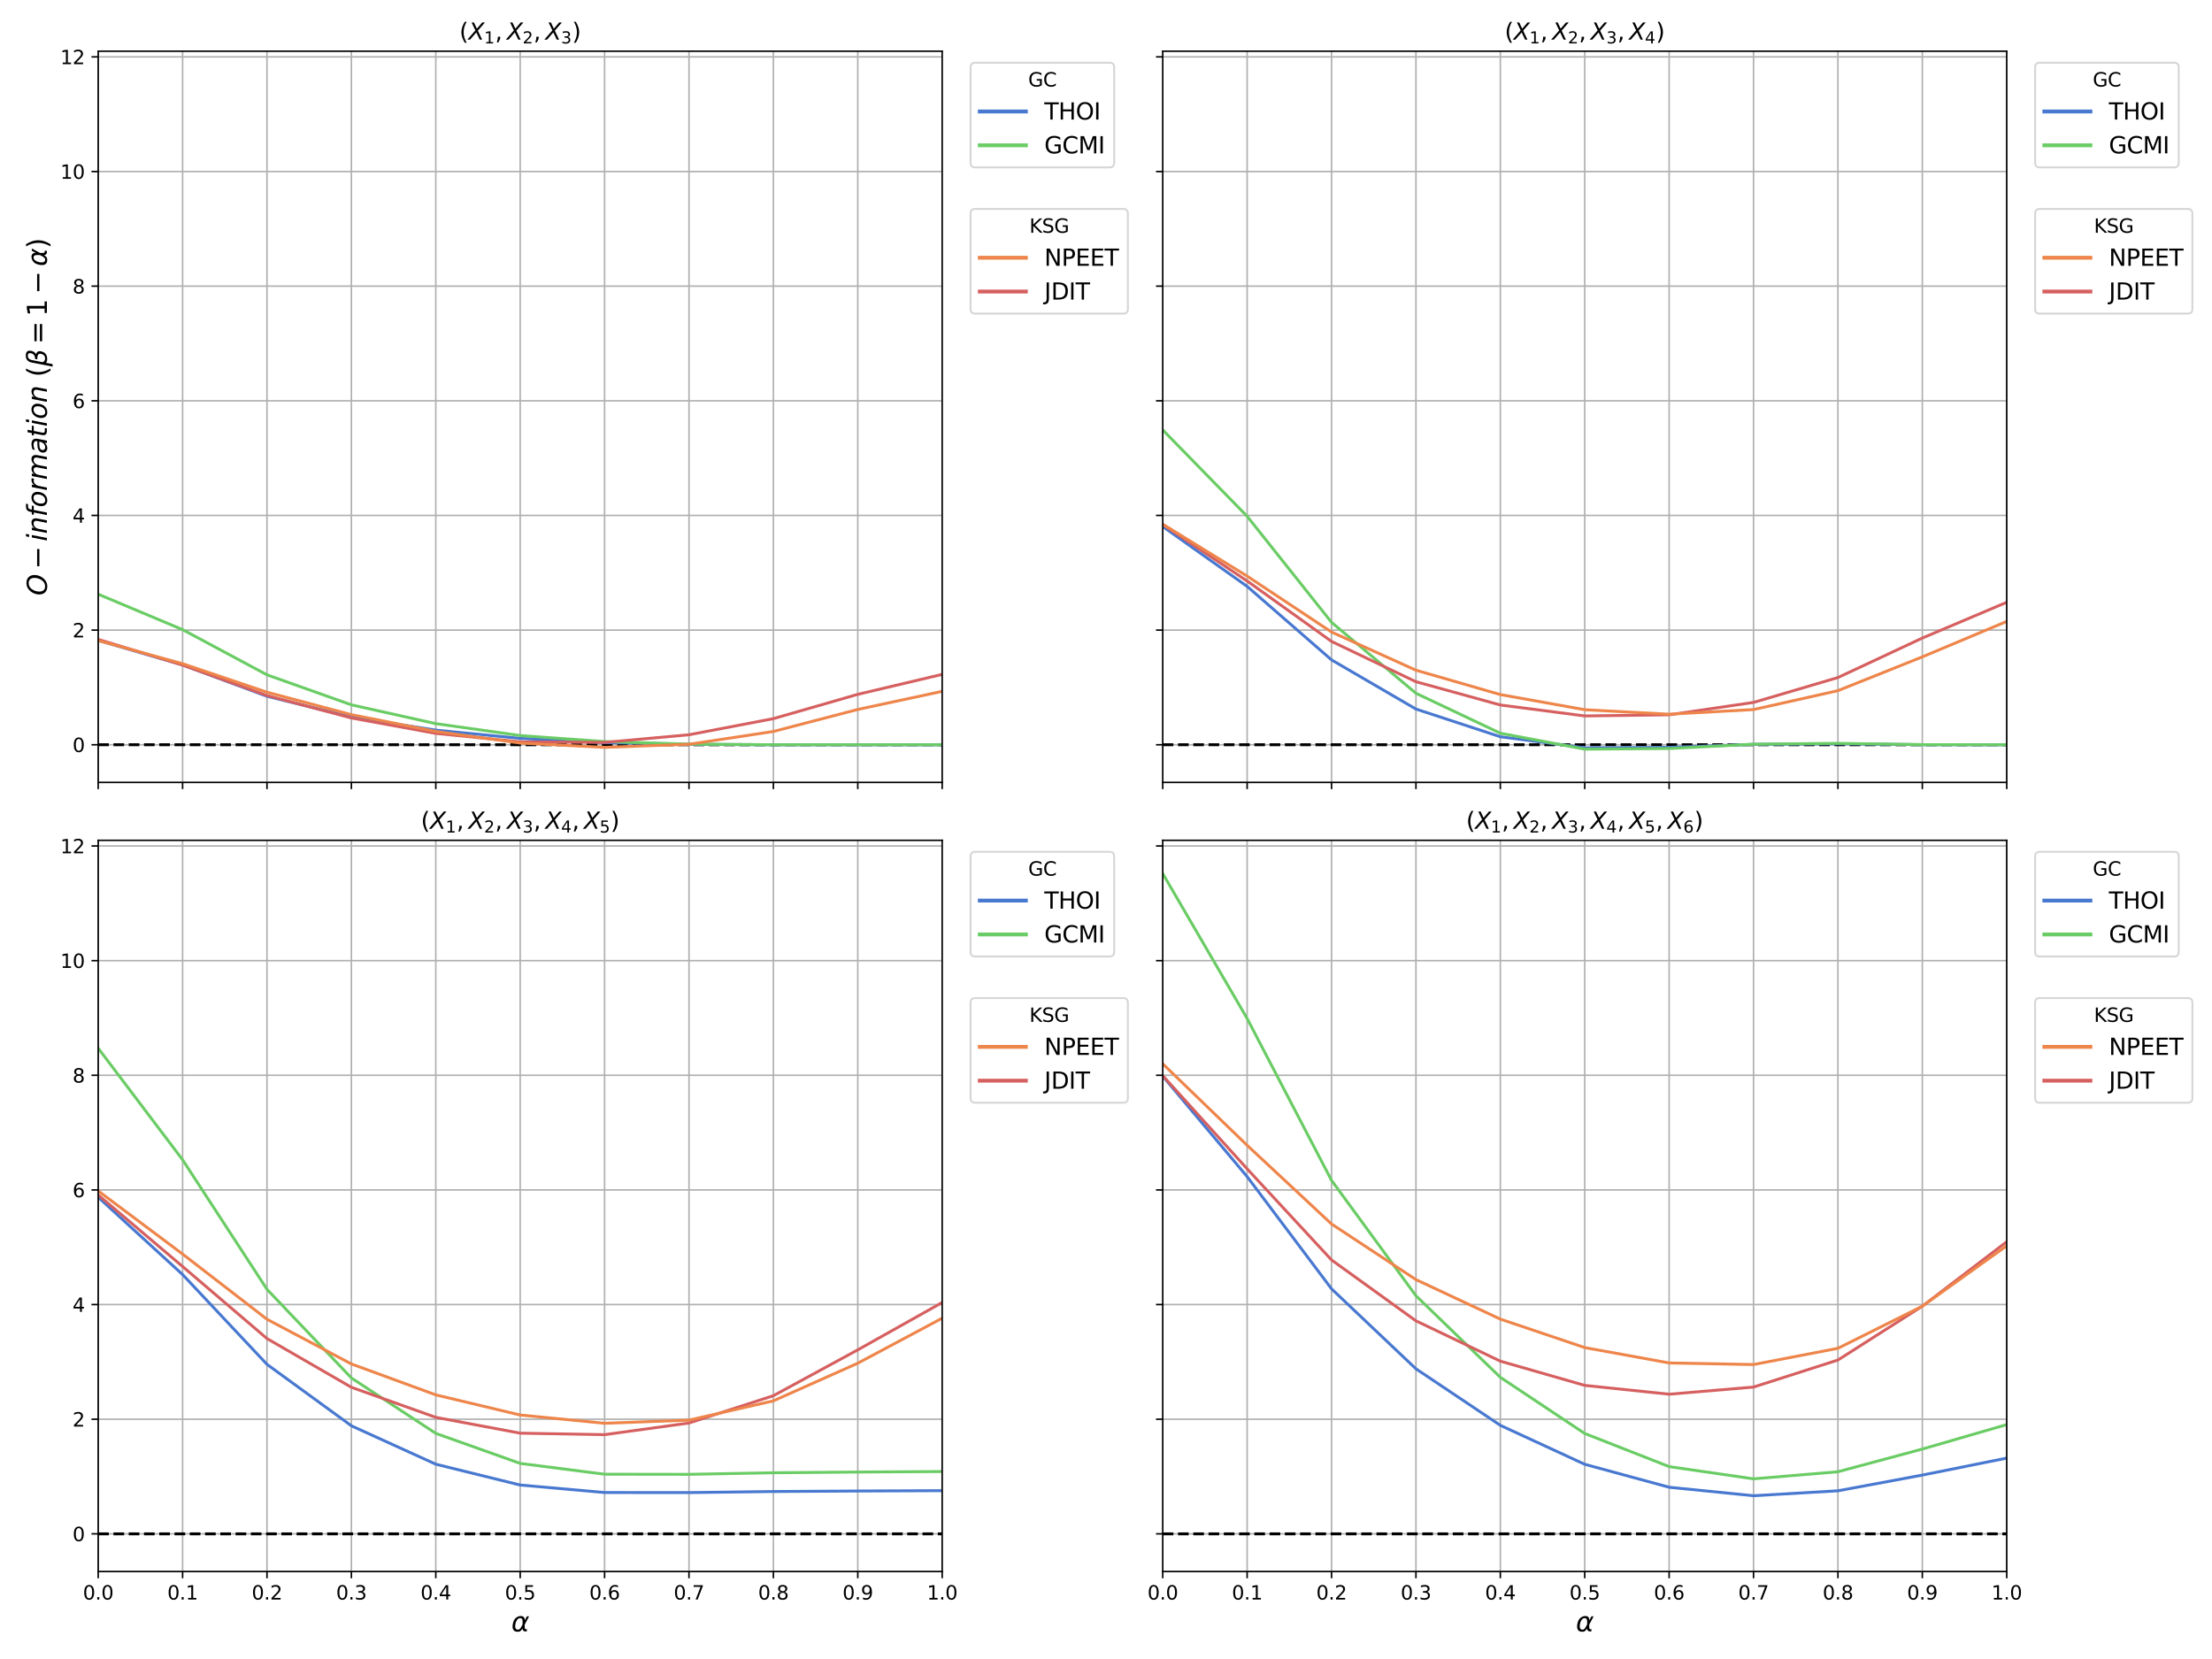 <?xml version="1.0" encoding="utf-8" standalone="no"?>
<!DOCTYPE svg PUBLIC "-//W3C//DTD SVG 1.1//EN"
  "http://www.w3.org/Graphics/SVG/1.1/DTD/svg11.dtd">
<svg height="864pt" version="1.1" viewBox="0 0 1152 864" width="1152pt" xmlns="http://www.w3.org/2000/svg" xmlns:xlink="http://www.w3.org/1999/xlink">
 <defs>
  <style type="text/css">*{stroke-linecap:butt;stroke-linejoin:round;}</style>
 </defs>
 <g id="figure_1">
  <g id="patch_1">
   <path d="M 0 864 
L 1152 864 
L 1152 0 
L 0 0 
z
" style="fill:#ffffff;"/>
  </g>
  <g id="axes_1">
   <g id="patch_2">
    <path d="M 51.14 407.47 
L 490.681 407.47 
L 490.681 26.664 
L 51.14 26.664 
z
" style="fill:#ffffff;"/>
   </g>
   <g id="PolyCollection_1"/>
   <g id="PolyCollection_2"/>
   <g id="PolyCollection_3"/>
   <g id="PolyCollection_4"/>
   <g id="matplotlib.axis_1">
    <g id="xtick_1">
     <g id="line2d_1">
      <path clip-path="url(#pf277796621)" d="M 51.14 407.47 
L 51.14 26.664 
" style="fill:none;stroke:#b0b0b0;stroke-linecap:square;stroke-width:0.8;"/>
     </g>
     <g id="line2d_2">
      <defs>
       <path d="M 0 0 
L 0 3.5 
" id="m11e27ace11" style="stroke:#000000;stroke-width:0.8;"/>
      </defs>
      <g>
       <use style="stroke:#000000;stroke-width:0.8;" x="51.14" xlink:href="#m11e27ace11" y="407.47"/>
      </g>
     </g>
    </g>
    <g id="xtick_2">
     <g id="line2d_3">
      <path clip-path="url(#pf277796621)" d="M 95.094 407.47 
L 95.094 26.664 
" style="fill:none;stroke:#b0b0b0;stroke-linecap:square;stroke-width:0.8;"/>
     </g>
     <g id="line2d_4">
      <g>
       <use style="stroke:#000000;stroke-width:0.8;" x="95.094" xlink:href="#m11e27ace11" y="407.47"/>
      </g>
     </g>
    </g>
    <g id="xtick_3">
     <g id="line2d_5">
      <path clip-path="url(#pf277796621)" d="M 139.048 407.47 
L 139.048 26.664 
" style="fill:none;stroke:#b0b0b0;stroke-linecap:square;stroke-width:0.8;"/>
     </g>
     <g id="line2d_6">
      <g>
       <use style="stroke:#000000;stroke-width:0.8;" x="139.048" xlink:href="#m11e27ace11" y="407.47"/>
      </g>
     </g>
    </g>
    <g id="xtick_4">
     <g id="line2d_7">
      <path clip-path="url(#pf277796621)" d="M 183.002 407.47 
L 183.002 26.664 
" style="fill:none;stroke:#b0b0b0;stroke-linecap:square;stroke-width:0.8;"/>
     </g>
     <g id="line2d_8">
      <g>
       <use style="stroke:#000000;stroke-width:0.8;" x="183.002" xlink:href="#m11e27ace11" y="407.47"/>
      </g>
     </g>
    </g>
    <g id="xtick_5">
     <g id="line2d_9">
      <path clip-path="url(#pf277796621)" d="M 226.956 407.47 
L 226.956 26.664 
" style="fill:none;stroke:#b0b0b0;stroke-linecap:square;stroke-width:0.8;"/>
     </g>
     <g id="line2d_10">
      <g>
       <use style="stroke:#000000;stroke-width:0.8;" x="226.956" xlink:href="#m11e27ace11" y="407.47"/>
      </g>
     </g>
    </g>
    <g id="xtick_6">
     <g id="line2d_11">
      <path clip-path="url(#pf277796621)" d="M 270.911 407.47 
L 270.911 26.664 
" style="fill:none;stroke:#b0b0b0;stroke-linecap:square;stroke-width:0.8;"/>
     </g>
     <g id="line2d_12">
      <g>
       <use style="stroke:#000000;stroke-width:0.8;" x="270.911" xlink:href="#m11e27ace11" y="407.47"/>
      </g>
     </g>
    </g>
    <g id="xtick_7">
     <g id="line2d_13">
      <path clip-path="url(#pf277796621)" d="M 314.865 407.47 
L 314.865 26.664 
" style="fill:none;stroke:#b0b0b0;stroke-linecap:square;stroke-width:0.8;"/>
     </g>
     <g id="line2d_14">
      <g>
       <use style="stroke:#000000;stroke-width:0.8;" x="314.865" xlink:href="#m11e27ace11" y="407.47"/>
      </g>
     </g>
    </g>
    <g id="xtick_8">
     <g id="line2d_15">
      <path clip-path="url(#pf277796621)" d="M 358.819 407.47 
L 358.819 26.664 
" style="fill:none;stroke:#b0b0b0;stroke-linecap:square;stroke-width:0.8;"/>
     </g>
     <g id="line2d_16">
      <g>
       <use style="stroke:#000000;stroke-width:0.8;" x="358.819" xlink:href="#m11e27ace11" y="407.47"/>
      </g>
     </g>
    </g>
    <g id="xtick_9">
     <g id="line2d_17">
      <path clip-path="url(#pf277796621)" d="M 402.773 407.47 
L 402.773 26.664 
" style="fill:none;stroke:#b0b0b0;stroke-linecap:square;stroke-width:0.8;"/>
     </g>
     <g id="line2d_18">
      <g>
       <use style="stroke:#000000;stroke-width:0.8;" x="402.773" xlink:href="#m11e27ace11" y="407.47"/>
      </g>
     </g>
    </g>
    <g id="xtick_10">
     <g id="line2d_19">
      <path clip-path="url(#pf277796621)" d="M 446.727 407.47 
L 446.727 26.664 
" style="fill:none;stroke:#b0b0b0;stroke-linecap:square;stroke-width:0.8;"/>
     </g>
     <g id="line2d_20">
      <g>
       <use style="stroke:#000000;stroke-width:0.8;" x="446.727" xlink:href="#m11e27ace11" y="407.47"/>
      </g>
     </g>
    </g>
    <g id="xtick_11">
     <g id="line2d_21">
      <path clip-path="url(#pf277796621)" d="M 490.681 407.47 
L 490.681 26.664 
" style="fill:none;stroke:#b0b0b0;stroke-linecap:square;stroke-width:0.8;"/>
     </g>
     <g id="line2d_22">
      <g>
       <use style="stroke:#000000;stroke-width:0.8;" x="490.681" xlink:href="#m11e27ace11" y="407.47"/>
      </g>
     </g>
    </g>
   </g>
   <g id="matplotlib.axis_2">
    <g id="ytick_1">
     <g id="line2d_23">
      <path clip-path="url(#pf277796621)" d="M 51.14 387.856 
L 490.681 387.856 
" style="fill:none;stroke:#b0b0b0;stroke-linecap:square;stroke-width:0.8;"/>
     </g>
     <g id="line2d_24">
      <defs>
       <path d="M 0 0 
L -3.5 0 
" id="mf73d4a77ea" style="stroke:#000000;stroke-width:0.8;"/>
      </defs>
      <g>
       <use style="stroke:#000000;stroke-width:0.8;" x="51.14" xlink:href="#mf73d4a77ea" y="387.856"/>
      </g>
     </g>
     <g id="text_1">
      <!-- 0 -->
      <g transform="translate(37.778 391.655)scale(0.1 -0.1)">
       <defs>
        <path d="M 2034 4250 
Q 1547 4250 1301 3770 
Q 1056 3291 1056 2328 
Q 1056 1369 1301 889 
Q 1547 409 2034 409 
Q 2525 409 2770 889 
Q 3016 1369 3016 2328 
Q 3016 3291 2770 3770 
Q 2525 4250 2034 4250 
z
M 2034 4750 
Q 2819 4750 3233 4129 
Q 3647 3509 3647 2328 
Q 3647 1150 3233 529 
Q 2819 -91 2034 -91 
Q 1250 -91 836 529 
Q 422 1150 422 2328 
Q 422 3509 836 4129 
Q 1250 4750 2034 4750 
z
" id="DejaVuSans-30" transform="scale(0.016)"/>
       </defs>
       <use xlink:href="#DejaVuSans-30"/>
      </g>
     </g>
    </g>
    <g id="ytick_2">
     <g id="line2d_25">
      <path clip-path="url(#pf277796621)" d="M 51.14 328.15 
L 490.681 328.15 
" style="fill:none;stroke:#b0b0b0;stroke-linecap:square;stroke-width:0.8;"/>
     </g>
     <g id="line2d_26">
      <g>
       <use style="stroke:#000000;stroke-width:0.8;" x="51.14" xlink:href="#mf73d4a77ea" y="328.15"/>
      </g>
     </g>
     <g id="text_2">
      <!-- 2 -->
      <g transform="translate(37.778 331.949)scale(0.1 -0.1)">
       <defs>
        <path d="M 1228 531 
L 3431 531 
L 3431 0 
L 469 0 
L 469 531 
Q 828 903 1448 1529 
Q 2069 2156 2228 2338 
Q 2531 2678 2651 2914 
Q 2772 3150 2772 3378 
Q 2772 3750 2511 3984 
Q 2250 4219 1831 4219 
Q 1534 4219 1204 4116 
Q 875 4013 500 3803 
L 500 4441 
Q 881 4594 1212 4672 
Q 1544 4750 1819 4750 
Q 2544 4750 2975 4387 
Q 3406 4025 3406 3419 
Q 3406 3131 3298 2873 
Q 3191 2616 2906 2266 
Q 2828 2175 2409 1742 
Q 1991 1309 1228 531 
z
" id="DejaVuSans-32" transform="scale(0.016)"/>
       </defs>
       <use xlink:href="#DejaVuSans-32"/>
      </g>
     </g>
    </g>
    <g id="ytick_3">
     <g id="line2d_27">
      <path clip-path="url(#pf277796621)" d="M 51.14 268.444 
L 490.681 268.444 
" style="fill:none;stroke:#b0b0b0;stroke-linecap:square;stroke-width:0.8;"/>
     </g>
     <g id="line2d_28">
      <g>
       <use style="stroke:#000000;stroke-width:0.8;" x="51.14" xlink:href="#mf73d4a77ea" y="268.444"/>
      </g>
     </g>
     <g id="text_3">
      <!-- 4 -->
      <g transform="translate(37.778 272.243)scale(0.1 -0.1)">
       <defs>
        <path d="M 2419 4116 
L 825 1625 
L 2419 1625 
L 2419 4116 
z
M 2253 4666 
L 3047 4666 
L 3047 1625 
L 3713 1625 
L 3713 1100 
L 3047 1100 
L 3047 0 
L 2419 0 
L 2419 1100 
L 313 1100 
L 313 1709 
L 2253 4666 
z
" id="DejaVuSans-34" transform="scale(0.016)"/>
       </defs>
       <use xlink:href="#DejaVuSans-34"/>
      </g>
     </g>
    </g>
    <g id="ytick_4">
     <g id="line2d_29">
      <path clip-path="url(#pf277796621)" d="M 51.14 208.738 
L 490.681 208.738 
" style="fill:none;stroke:#b0b0b0;stroke-linecap:square;stroke-width:0.8;"/>
     </g>
     <g id="line2d_30">
      <g>
       <use style="stroke:#000000;stroke-width:0.8;" x="51.14" xlink:href="#mf73d4a77ea" y="208.738"/>
      </g>
     </g>
     <g id="text_4">
      <!-- 6 -->
      <g transform="translate(37.778 212.537)scale(0.1 -0.1)">
       <defs>
        <path d="M 2113 2584 
Q 1688 2584 1439 2293 
Q 1191 2003 1191 1497 
Q 1191 994 1439 701 
Q 1688 409 2113 409 
Q 2538 409 2786 701 
Q 3034 994 3034 1497 
Q 3034 2003 2786 2293 
Q 2538 2584 2113 2584 
z
M 3366 4563 
L 3366 3988 
Q 3128 4100 2886 4159 
Q 2644 4219 2406 4219 
Q 1781 4219 1451 3797 
Q 1122 3375 1075 2522 
Q 1259 2794 1537 2939 
Q 1816 3084 2150 3084 
Q 2853 3084 3261 2657 
Q 3669 2231 3669 1497 
Q 3669 778 3244 343 
Q 2819 -91 2113 -91 
Q 1303 -91 875 529 
Q 447 1150 447 2328 
Q 447 3434 972 4092 
Q 1497 4750 2381 4750 
Q 2619 4750 2861 4703 
Q 3103 4656 3366 4563 
z
" id="DejaVuSans-36" transform="scale(0.016)"/>
       </defs>
       <use xlink:href="#DejaVuSans-36"/>
      </g>
     </g>
    </g>
    <g id="ytick_5">
     <g id="line2d_31">
      <path clip-path="url(#pf277796621)" d="M 51.14 149.032 
L 490.681 149.032 
" style="fill:none;stroke:#b0b0b0;stroke-linecap:square;stroke-width:0.8;"/>
     </g>
     <g id="line2d_32">
      <g>
       <use style="stroke:#000000;stroke-width:0.8;" x="51.14" xlink:href="#mf73d4a77ea" y="149.032"/>
      </g>
     </g>
     <g id="text_5">
      <!-- 8 -->
      <g transform="translate(37.778 152.832)scale(0.1 -0.1)">
       <defs>
        <path d="M 2034 2216 
Q 1584 2216 1326 1975 
Q 1069 1734 1069 1313 
Q 1069 891 1326 650 
Q 1584 409 2034 409 
Q 2484 409 2743 651 
Q 3003 894 3003 1313 
Q 3003 1734 2745 1975 
Q 2488 2216 2034 2216 
z
M 1403 2484 
Q 997 2584 770 2862 
Q 544 3141 544 3541 
Q 544 4100 942 4425 
Q 1341 4750 2034 4750 
Q 2731 4750 3128 4425 
Q 3525 4100 3525 3541 
Q 3525 3141 3298 2862 
Q 3072 2584 2669 2484 
Q 3125 2378 3379 2068 
Q 3634 1759 3634 1313 
Q 3634 634 3220 271 
Q 2806 -91 2034 -91 
Q 1263 -91 848 271 
Q 434 634 434 1313 
Q 434 1759 690 2068 
Q 947 2378 1403 2484 
z
M 1172 3481 
Q 1172 3119 1398 2916 
Q 1625 2713 2034 2713 
Q 2441 2713 2670 2916 
Q 2900 3119 2900 3481 
Q 2900 3844 2670 4047 
Q 2441 4250 2034 4250 
Q 1625 4250 1398 4047 
Q 1172 3844 1172 3481 
z
" id="DejaVuSans-38" transform="scale(0.016)"/>
       </defs>
       <use xlink:href="#DejaVuSans-38"/>
      </g>
     </g>
    </g>
    <g id="ytick_6">
     <g id="line2d_33">
      <path clip-path="url(#pf277796621)" d="M 51.14 89.327 
L 490.681 89.327 
" style="fill:none;stroke:#b0b0b0;stroke-linecap:square;stroke-width:0.8;"/>
     </g>
     <g id="line2d_34">
      <g>
       <use style="stroke:#000000;stroke-width:0.8;" x="51.14" xlink:href="#mf73d4a77ea" y="89.327"/>
      </g>
     </g>
     <g id="text_6">
      <!-- 10 -->
      <g transform="translate(31.415 93.126)scale(0.1 -0.1)">
       <defs>
        <path d="M 794 531 
L 1825 531 
L 1825 4091 
L 703 3866 
L 703 4441 
L 1819 4666 
L 2450 4666 
L 2450 531 
L 3481 531 
L 3481 0 
L 794 0 
L 794 531 
z
" id="DejaVuSans-31" transform="scale(0.016)"/>
       </defs>
       <use xlink:href="#DejaVuSans-31"/>
       <use x="63.623" xlink:href="#DejaVuSans-30"/>
      </g>
     </g>
    </g>
    <g id="ytick_7">
     <g id="line2d_35">
      <path clip-path="url(#pf277796621)" d="M 51.14 29.621 
L 490.681 29.621 
" style="fill:none;stroke:#b0b0b0;stroke-linecap:square;stroke-width:0.8;"/>
     </g>
     <g id="line2d_36">
      <g>
       <use style="stroke:#000000;stroke-width:0.8;" x="51.14" xlink:href="#mf73d4a77ea" y="29.621"/>
      </g>
     </g>
     <g id="text_7">
      <!-- 12 -->
      <g transform="translate(31.415 33.42)scale(0.1 -0.1)">
       <use xlink:href="#DejaVuSans-31"/>
       <use x="63.623" xlink:href="#DejaVuSans-32"/>
      </g>
     </g>
    </g>
    <g id="text_8">
     <!-- $O-information\ (\beta = 1-\alpha)$ -->
     <g transform="translate(24.475 310.167)rotate(-90)scale(0.14 -0.14)">
      <defs>
       <path d="M 2919 4238 
Q 2400 4238 2003 3986 
Q 1606 3734 1313 3219 
Q 1125 2891 1026 2522 
Q 928 2153 928 1778 
Q 928 1128 1239 775 
Q 1550 422 2119 422 
Q 2631 422 3032 676 
Q 3434 931 3719 1434 
Q 3909 1772 4009 2142 
Q 4109 2513 4109 2881 
Q 4109 3528 3796 3883 
Q 3484 4238 2919 4238 
z
M 2100 -91 
Q 1241 -91 748 418 
Q 256 928 256 1813 
Q 256 2319 448 2847 
Q 641 3375 978 3788 
Q 1375 4272 1862 4511 
Q 2350 4750 2938 4750 
Q 3794 4750 4287 4245 
Q 4781 3741 4781 2869 
Q 4781 2331 4593 1812 
Q 4406 1294 4056 872 
Q 3656 384 3173 146 
Q 2691 -91 2100 -91 
z
" id="DejaVuSans-Oblique-4f" transform="scale(0.016)"/>
       <path d="M 678 2272 
L 4684 2272 
L 4684 1741 
L 678 1741 
L 678 2272 
z
" id="DejaVuSans-2212" transform="scale(0.016)"/>
       <path d="M 1172 4863 
L 1747 4863 
L 1606 4134 
L 1031 4134 
L 1172 4863 
z
M 909 3500 
L 1484 3500 
L 800 0 
L 225 0 
L 909 3500 
z
" id="DejaVuSans-Oblique-69" transform="scale(0.016)"/>
       <path d="M 3566 2113 
L 3156 0 
L 2578 0 
L 2988 2091 
Q 3016 2238 3031 2350 
Q 3047 2463 3047 2528 
Q 3047 2791 2881 2937 
Q 2716 3084 2419 3084 
Q 1956 3084 1622 2776 
Q 1288 2469 1184 1941 
L 800 0 
L 225 0 
L 903 3500 
L 1478 3500 
L 1363 2950 
Q 1603 3253 1940 3418 
Q 2278 3584 2650 3584 
Q 3113 3584 3367 3334 
Q 3622 3084 3622 2631 
Q 3622 2519 3608 2391 
Q 3594 2263 3566 2113 
z
" id="DejaVuSans-Oblique-6e" transform="scale(0.016)"/>
       <path d="M 3059 4863 
L 2969 4384 
L 2419 4384 
Q 2106 4384 1964 4261 
Q 1822 4138 1753 3809 
L 1691 3500 
L 2638 3500 
L 2553 3053 
L 1606 3053 
L 1013 0 
L 434 0 
L 1031 3053 
L 481 3053 
L 563 3500 
L 1113 3500 
L 1159 3744 
Q 1278 4363 1576 4613 
Q 1875 4863 2516 4863 
L 3059 4863 
z
" id="DejaVuSans-Oblique-66" transform="scale(0.016)"/>
       <path d="M 1625 -91 
Q 1009 -91 651 289 
Q 294 669 294 1325 
Q 294 1706 417 2101 
Q 541 2497 738 2766 
Q 1047 3184 1428 3384 
Q 1809 3584 2291 3584 
Q 2888 3584 3255 3212 
Q 3622 2841 3622 2241 
Q 3622 1825 3500 1412 
Q 3378 1000 3181 728 
Q 2875 309 2494 109 
Q 2113 -91 1625 -91 
z
M 891 1344 
Q 891 869 1089 633 
Q 1288 397 1691 397 
Q 2269 397 2648 901 
Q 3028 1406 3028 2181 
Q 3028 2634 2825 2865 
Q 2622 3097 2228 3097 
Q 1903 3097 1650 2945 
Q 1397 2794 1197 2484 
Q 1050 2253 970 1956 
Q 891 1659 891 1344 
z
" id="DejaVuSans-Oblique-6f" transform="scale(0.016)"/>
       <path d="M 2853 2969 
Q 2766 3016 2653 3041 
Q 2541 3066 2413 3066 
Q 1953 3066 1609 2717 
Q 1266 2369 1153 1784 
L 800 0 
L 225 0 
L 909 3500 
L 1484 3500 
L 1375 2956 
Q 1603 3259 1920 3421 
Q 2238 3584 2597 3584 
Q 2691 3584 2781 3573 
Q 2872 3563 2963 3538 
L 2853 2969 
z
" id="DejaVuSans-Oblique-72" transform="scale(0.016)"/>
       <path d="M 5747 2113 
L 5338 0 
L 4763 0 
L 5166 2094 
Q 5191 2228 5203 2325 
Q 5216 2422 5216 2491 
Q 5216 2772 5059 2928 
Q 4903 3084 4622 3084 
Q 4203 3084 3875 2770 
Q 3547 2456 3450 1953 
L 3066 0 
L 2491 0 
L 2900 2094 
Q 2925 2209 2937 2307 
Q 2950 2406 2950 2484 
Q 2950 2769 2794 2926 
Q 2638 3084 2363 3084 
Q 1938 3084 1609 2770 
Q 1281 2456 1184 1953 
L 800 0 
L 225 0 
L 909 3500 
L 1484 3500 
L 1375 2956 
Q 1609 3263 1923 3423 
Q 2238 3584 2597 3584 
Q 2978 3584 3223 3384 
Q 3469 3184 3519 2828 
Q 3781 3197 4126 3390 
Q 4472 3584 4856 3584 
Q 5306 3584 5551 3325 
Q 5797 3066 5797 2591 
Q 5797 2488 5784 2364 
Q 5772 2241 5747 2113 
z
" id="DejaVuSans-Oblique-6d" transform="scale(0.016)"/>
       <path d="M 3438 1997 
L 3047 0 
L 2472 0 
L 2578 531 
Q 2325 219 2001 64 
Q 1678 -91 1281 -91 
Q 834 -91 548 182 
Q 263 456 263 884 
Q 263 1497 752 1853 
Q 1241 2209 2100 2209 
L 2900 2209 
L 2931 2363 
Q 2938 2388 2941 2417 
Q 2944 2447 2944 2509 
Q 2944 2788 2717 2942 
Q 2491 3097 2081 3097 
Q 1800 3097 1504 3025 
Q 1209 2953 897 2809 
L 997 3341 
Q 1322 3463 1633 3523 
Q 1944 3584 2234 3584 
Q 2853 3584 3176 3315 
Q 3500 3047 3500 2534 
Q 3500 2431 3484 2292 
Q 3469 2153 3438 1997 
z
M 2816 1759 
L 2241 1759 
Q 1534 1759 1195 1570 
Q 856 1381 856 984 
Q 856 709 1029 553 
Q 1203 397 1509 397 
Q 1978 397 2328 733 
Q 2678 1069 2791 1631 
L 2816 1759 
z
" id="DejaVuSans-Oblique-61" transform="scale(0.016)"/>
       <path d="M 2706 3500 
L 2619 3053 
L 1472 3053 
L 1100 1153 
Q 1081 1047 1072 975 
Q 1063 903 1063 863 
Q 1063 663 1183 572 
Q 1303 481 1569 481 
L 2150 481 
L 2053 0 
L 1503 0 
Q 991 0 739 200 
Q 488 400 488 806 
Q 488 878 497 964 
Q 506 1050 525 1153 
L 897 3053 
L 409 3053 
L 500 3500 
L 978 3500 
L 1172 4494 
L 1747 4494 
L 1556 3500 
L 2706 3500 
z
" id="DejaVuSans-Oblique-74" transform="scale(0.016)"/>
       <path d="M 1984 4856 
Q 1566 4138 1362 3434 
Q 1159 2731 1159 2009 
Q 1159 1288 1364 580 
Q 1569 -128 1984 -844 
L 1484 -844 
Q 1016 -109 783 600 
Q 550 1309 550 2009 
Q 550 2706 781 3412 
Q 1013 4119 1484 4856 
L 1984 4856 
z
" id="DejaVuSans-28" transform="scale(0.016)"/>
       <path d="M 872 216 
L 572 -1331 
L -6 -1331 
L 928 3478 
Q 1206 4903 2538 4903 
Q 3888 4903 3659 3700 
Q 3503 2844 2894 2531 
Q 3713 2250 3553 1416 
Q 3272 -69 1759 -66 
Q 1097 -63 872 216 
z
M 1019 966 
Q 1259 422 1875 425 
Q 2775 425 2966 1406 
Q 3138 2288 1675 2219 
L 1778 2750 
Q 2909 2731 3106 3750 
Q 3241 4438 2509 4434 
Q 1691 4434 1503 3459 
L 1019 966 
z
" id="DejaVuSans-Oblique-3b2" transform="scale(0.016)"/>
       <path d="M 678 2906 
L 4684 2906 
L 4684 2381 
L 678 2381 
L 678 2906 
z
M 678 1631 
L 4684 1631 
L 4684 1100 
L 678 1100 
L 678 1631 
z
" id="DejaVuSans-3d" transform="scale(0.016)"/>
       <path d="M 2619 1628 
L 2622 2350 
Q 2625 3088 2069 3091 
Q 1653 3094 1394 2747 
Q 1069 2319 959 1747 
Q 825 1059 994 731 
Q 1169 397 1547 397 
Q 1966 397 2319 1063 
L 2619 1628 
z
M 2166 3578 
Q 3141 3594 3128 2584 
Q 3128 2584 3616 3500 
L 4128 3500 
L 3119 1603 
L 3109 919 
Q 3109 766 3194 638 
Q 3291 488 3391 488 
L 3669 488 
L 3575 0 
L 3228 0 
Q 2934 0 2722 263 
Q 2622 394 2619 669 
Q 2416 334 2066 50 
Q 1900 -81 1453 -78 
Q 722 -72 456 397 
Q 184 884 353 1747 
Q 534 2675 1009 3097 
Q 1544 3569 2166 3578 
z
" id="DejaVuSans-Oblique-3b1" transform="scale(0.016)"/>
       <path d="M 513 4856 
L 1013 4856 
Q 1481 4119 1714 3412 
Q 1947 2706 1947 2009 
Q 1947 1309 1714 600 
Q 1481 -109 1013 -844 
L 513 -844 
Q 928 -128 1133 580 
Q 1338 1288 1338 2009 
Q 1338 2731 1133 3434 
Q 928 4138 513 4856 
z
" id="DejaVuSans-29" transform="scale(0.016)"/>
      </defs>
      <use transform="translate(0 0.391)" xlink:href="#DejaVuSans-Oblique-4f"/>
      <use transform="translate(98.193 0.391)" xlink:href="#DejaVuSans-2212"/>
      <use transform="translate(201.465 0.391)" xlink:href="#DejaVuSans-Oblique-69"/>
      <use transform="translate(229.248 0.391)" xlink:href="#DejaVuSans-Oblique-6e"/>
      <use transform="translate(292.627 0.391)" xlink:href="#DejaVuSans-Oblique-66"/>
      <use transform="translate(327.832 0.391)" xlink:href="#DejaVuSans-Oblique-6f"/>
      <use transform="translate(389.014 0.391)" xlink:href="#DejaVuSans-Oblique-72"/>
      <use transform="translate(430.127 0.391)" xlink:href="#DejaVuSans-Oblique-6d"/>
      <use transform="translate(527.539 0.391)" xlink:href="#DejaVuSans-Oblique-61"/>
      <use transform="translate(588.818 0.391)" xlink:href="#DejaVuSans-Oblique-74"/>
      <use transform="translate(628.027 0.391)" xlink:href="#DejaVuSans-Oblique-69"/>
      <use transform="translate(655.811 0.391)" xlink:href="#DejaVuSans-Oblique-6f"/>
      <use transform="translate(716.992 0.391)" xlink:href="#DejaVuSans-Oblique-6e"/>
      <use transform="translate(812.841 0.391)" xlink:href="#DejaVuSans-28"/>
      <use transform="translate(851.855 0.391)" xlink:href="#DejaVuSans-Oblique-3b2"/>
      <use transform="translate(935.156 0.391)" xlink:href="#DejaVuSans-3d"/>
      <use transform="translate(1038.427 0.391)" xlink:href="#DejaVuSans-31"/>
      <use transform="translate(1121.533 0.391)" xlink:href="#DejaVuSans-2212"/>
      <use transform="translate(1224.804 0.391)" xlink:href="#DejaVuSans-Oblique-3b1"/>
      <use transform="translate(1290.722 0.391)" xlink:href="#DejaVuSans-29"/>
     </g>
    </g>
   </g>
   <g id="LineCollection_1">
    <path clip-path="url(#pf277796621)" d="M 51.14 387.856 
L 490.681 387.856 
" style="fill:none;stroke:#000000;stroke-dasharray:5.55,2.4;stroke-dashoffset:0;stroke-width:1.5;"/>
   </g>
   <g id="line2d_37">
    <path clip-path="url(#pf277796621)" d="M 51.14 333.515 
L 95.094 346.307 
L 139.048 362.621 
L 183.002 373.455 
L 226.956 380.242 
L 270.911 384.544 
L 314.865 386.72 
L 358.819 387.639 
L 402.773 387.856 
L 446.727 387.852 
L 490.681 387.853 
" style="fill:none;stroke:#4878d0;stroke-linecap:square;stroke-width:1.5;"/>
   </g>
   <g id="line2d_38">
    <path clip-path="url(#pf277796621)" d="M 51.14 309.458 
L 95.094 327.914 
L 139.048 351.45 
L 183.002 367.079 
L 226.956 376.872 
L 270.911 383.078 
L 314.865 386.218 
L 358.819 387.543 
L 402.773 387.857 
L 446.727 387.85 
L 490.681 387.852 
" style="fill:none;stroke:#6acc64;stroke-linecap:square;stroke-width:1.5;"/>
   </g>
   <g id="line2d_39">
    <path clip-path="url(#pf277796621)" d="M 51.14 332.995 
L 95.094 346.355 
L 139.048 362.226 
L 183.002 373.926 
L 226.956 381.955 
L 270.911 386.351 
L 314.865 386.638 
L 358.819 382.659 
L 402.773 374.267 
L 446.727 361.609 
L 490.681 351.215 
" style="fill:none;stroke:#d65f5f;stroke-linecap:square;stroke-width:1.5;"/>
   </g>
   <g id="line2d_40">
    <path clip-path="url(#pf277796621)" d="M 51.14 333.606 
L 95.094 345.661 
L 139.048 360.5 
L 183.002 372.199 
L 226.956 380.918 
L 270.911 386.985 
L 314.865 389.218 
L 358.819 387.612 
L 402.773 380.948 
L 446.727 369.48 
L 490.681 360.052 
" style="fill:none;stroke:#ee854a;stroke-linecap:square;stroke-width:1.5;"/>
   </g>
   <g id="line2d_41"/>
   <g id="line2d_42"/>
   <g id="line2d_43"/>
   <g id="line2d_44"/>
   <g id="patch_3">
    <path d="M 51.14 407.47 
L 51.14 26.664 
" style="fill:none;stroke:#000000;stroke-linecap:square;stroke-linejoin:miter;stroke-width:0.8;"/>
   </g>
   <g id="patch_4">
    <path d="M 490.681 407.47 
L 490.681 26.664 
" style="fill:none;stroke:#000000;stroke-linecap:square;stroke-linejoin:miter;stroke-width:0.8;"/>
   </g>
   <g id="patch_5">
    <path d="M 51.14 407.47 
L 490.681 407.47 
" style="fill:none;stroke:#000000;stroke-linecap:square;stroke-linejoin:miter;stroke-width:0.8;"/>
   </g>
   <g id="patch_6">
    <path d="M 51.14 26.664 
L 490.681 26.664 
" style="fill:none;stroke:#000000;stroke-linecap:square;stroke-linejoin:miter;stroke-width:0.8;"/>
   </g>
   <g id="text_9">
    <!-- $(X_1,X_2,X_3)$ -->
    <g transform="translate(239.231 20.664)scale(0.12 -0.12)">
     <defs>
      <path d="M 878 4666 
L 1516 4666 
L 2316 2981 
L 3763 4666 
L 4500 4666 
L 2578 2438 
L 3738 0 
L 3103 0 
L 2163 1966 
L 459 0 
L -275 0 
L 1906 2509 
L 878 4666 
z
" id="DejaVuSans-Oblique-58" transform="scale(0.016)"/>
      <path d="M 750 794 
L 1409 794 
L 1409 256 
L 897 -744 
L 494 -744 
L 750 256 
L 750 794 
z
" id="DejaVuSans-2c" transform="scale(0.016)"/>
      <path d="M 2597 2516 
Q 3050 2419 3304 2112 
Q 3559 1806 3559 1356 
Q 3559 666 3084 287 
Q 2609 -91 1734 -91 
Q 1441 -91 1130 -33 
Q 819 25 488 141 
L 488 750 
Q 750 597 1062 519 
Q 1375 441 1716 441 
Q 2309 441 2620 675 
Q 2931 909 2931 1356 
Q 2931 1769 2642 2001 
Q 2353 2234 1838 2234 
L 1294 2234 
L 1294 2753 
L 1863 2753 
Q 2328 2753 2575 2939 
Q 2822 3125 2822 3475 
Q 2822 3834 2567 4026 
Q 2313 4219 1838 4219 
Q 1578 4219 1281 4162 
Q 984 4106 628 3988 
L 628 4550 
Q 988 4650 1302 4700 
Q 1616 4750 1894 4750 
Q 2613 4750 3031 4423 
Q 3450 4097 3450 3541 
Q 3450 3153 3228 2886 
Q 3006 2619 2597 2516 
z
" id="DejaVuSans-33" transform="scale(0.016)"/>
     </defs>
     <use transform="translate(0 0.125)" xlink:href="#DejaVuSans-28"/>
     <use transform="translate(39.014 0.125)" xlink:href="#DejaVuSans-Oblique-58"/>
     <use transform="translate(107.52 -16.281)scale(0.7)" xlink:href="#DejaVuSans-31"/>
     <use transform="translate(154.79 0.125)" xlink:href="#DejaVuSans-2c"/>
     <use transform="translate(206.06 0.125)" xlink:href="#DejaVuSans-Oblique-58"/>
     <use transform="translate(274.565 -16.281)scale(0.7)" xlink:href="#DejaVuSans-32"/>
     <use transform="translate(321.836 0.125)" xlink:href="#DejaVuSans-2c"/>
     <use transform="translate(373.105 0.125)" xlink:href="#DejaVuSans-Oblique-58"/>
     <use transform="translate(441.611 -16.281)scale(0.7)" xlink:href="#DejaVuSans-33"/>
     <use transform="translate(488.882 0.125)" xlink:href="#DejaVuSans-29"/>
    </g>
   </g>
   <g id="legend_1">
    <g id="patch_7">
     <path d="M 507.872 87.17 
L 577.843 87.17 
Q 580.243 87.17 580.243 84.77 
L 580.243 35.064 
Q 580.243 32.664 577.843 32.664 
L 507.872 32.664 
Q 505.472 32.664 505.472 35.064 
L 505.472 84.77 
Q 505.472 87.17 507.872 87.17 
z
" style="fill:#ffffff;opacity:0.8;stroke:#cccccc;stroke-linejoin:miter;"/>
    </g>
    <g id="text_10">
     <!-- GC -->
     <g transform="translate(535.492 45.062)scale(0.1 -0.1)">
      <defs>
       <path d="M 3809 666 
L 3809 1919 
L 2778 1919 
L 2778 2438 
L 4434 2438 
L 4434 434 
Q 4069 175 3628 42 
Q 3188 -91 2688 -91 
Q 1594 -91 976 548 
Q 359 1188 359 2328 
Q 359 3472 976 4111 
Q 1594 4750 2688 4750 
Q 3144 4750 3555 4637 
Q 3966 4525 4313 4306 
L 4313 3634 
Q 3963 3931 3569 4081 
Q 3175 4231 2741 4231 
Q 1884 4231 1454 3753 
Q 1025 3275 1025 2328 
Q 1025 1384 1454 906 
Q 1884 428 2741 428 
Q 3075 428 3337 486 
Q 3600 544 3809 666 
z
" id="DejaVuSans-47" transform="scale(0.016)"/>
       <path d="M 4122 4306 
L 4122 3641 
Q 3803 3938 3442 4084 
Q 3081 4231 2675 4231 
Q 1875 4231 1450 3742 
Q 1025 3253 1025 2328 
Q 1025 1406 1450 917 
Q 1875 428 2675 428 
Q 3081 428 3442 575 
Q 3803 722 4122 1019 
L 4122 359 
Q 3791 134 3420 21 
Q 3050 -91 2638 -91 
Q 1578 -91 968 557 
Q 359 1206 359 2328 
Q 359 3453 968 4101 
Q 1578 4750 2638 4750 
Q 3056 4750 3426 4639 
Q 3797 4528 4122 4306 
z
" id="DejaVuSans-43" transform="scale(0.016)"/>
      </defs>
      <use xlink:href="#DejaVuSans-47"/>
      <use x="77.49" xlink:href="#DejaVuSans-43"/>
     </g>
    </g>
    <g id="line2d_45">
     <path d="M 510.272 58.06 
L 534.272 58.06 
" style="fill:none;stroke:#4878d0;stroke-linecap:square;stroke-width:2;"/>
    </g>
    <g id="line2d_46"/>
    <g id="text_11">
     <!-- THOI -->
     <g transform="translate(543.872 62.26)scale(0.12 -0.12)">
      <defs>
       <path d="M -19 4666 
L 3928 4666 
L 3928 4134 
L 2272 4134 
L 2272 0 
L 1638 0 
L 1638 4134 
L -19 4134 
L -19 4666 
z
" id="DejaVuSans-54" transform="scale(0.016)"/>
       <path d="M 628 4666 
L 1259 4666 
L 1259 2753 
L 3553 2753 
L 3553 4666 
L 4184 4666 
L 4184 0 
L 3553 0 
L 3553 2222 
L 1259 2222 
L 1259 0 
L 628 0 
L 628 4666 
z
" id="DejaVuSans-48" transform="scale(0.016)"/>
       <path d="M 2522 4238 
Q 1834 4238 1429 3725 
Q 1025 3213 1025 2328 
Q 1025 1447 1429 934 
Q 1834 422 2522 422 
Q 3209 422 3611 934 
Q 4013 1447 4013 2328 
Q 4013 3213 3611 3725 
Q 3209 4238 2522 4238 
z
M 2522 4750 
Q 3503 4750 4090 4092 
Q 4678 3434 4678 2328 
Q 4678 1225 4090 567 
Q 3503 -91 2522 -91 
Q 1538 -91 948 565 
Q 359 1222 359 2328 
Q 359 3434 948 4092 
Q 1538 4750 2522 4750 
z
" id="DejaVuSans-4f" transform="scale(0.016)"/>
       <path d="M 628 4666 
L 1259 4666 
L 1259 0 
L 628 0 
L 628 4666 
z
" id="DejaVuSans-49" transform="scale(0.016)"/>
      </defs>
      <use xlink:href="#DejaVuSans-54"/>
      <use x="61.084" xlink:href="#DejaVuSans-48"/>
      <use x="136.279" xlink:href="#DejaVuSans-4f"/>
      <use x="214.99" xlink:href="#DejaVuSans-49"/>
     </g>
    </g>
    <g id="line2d_47">
     <path d="M 510.272 75.674 
L 534.272 75.674 
" style="fill:none;stroke:#6acc64;stroke-linecap:square;stroke-width:2;"/>
    </g>
    <g id="line2d_48"/>
    <g id="text_12">
     <!-- GCMI -->
     <g transform="translate(543.872 79.874)scale(0.12 -0.12)">
      <defs>
       <path d="M 628 4666 
L 1569 4666 
L 2759 1491 
L 3956 4666 
L 4897 4666 
L 4897 0 
L 4281 0 
L 4281 4097 
L 3078 897 
L 2444 897 
L 1241 4097 
L 1241 0 
L 628 0 
L 628 4666 
z
" id="DejaVuSans-4d" transform="scale(0.016)"/>
      </defs>
      <use xlink:href="#DejaVuSans-47"/>
      <use x="77.49" xlink:href="#DejaVuSans-43"/>
      <use x="147.314" xlink:href="#DejaVuSans-4d"/>
      <use x="233.594" xlink:href="#DejaVuSans-49"/>
     </g>
    </g>
   </g>
   <g id="legend_2">
    <g id="patch_8">
     <path d="M 507.872 163.331 
L 584.979 163.331 
Q 587.379 163.331 587.379 160.931 
L 587.379 111.225 
Q 587.379 108.825 584.979 108.825 
L 507.872 108.825 
Q 505.472 108.825 505.472 111.225 
L 505.472 160.931 
Q 505.472 163.331 507.872 163.331 
z
" style="fill:#ffffff;opacity:0.8;stroke:#cccccc;stroke-linejoin:miter;"/>
    </g>
    <g id="text_13">
     <!-- KSG -->
     <g transform="translate(536.098 121.224)scale(0.1 -0.1)">
      <defs>
       <path d="M 628 4666 
L 1259 4666 
L 1259 2694 
L 3353 4666 
L 4166 4666 
L 1850 2491 
L 4331 0 
L 3500 0 
L 1259 2247 
L 1259 0 
L 628 0 
L 628 4666 
z
" id="DejaVuSans-4b" transform="scale(0.016)"/>
       <path d="M 3425 4513 
L 3425 3897 
Q 3066 4069 2747 4153 
Q 2428 4238 2131 4238 
Q 1616 4238 1336 4038 
Q 1056 3838 1056 3469 
Q 1056 3159 1242 3001 
Q 1428 2844 1947 2747 
L 2328 2669 
Q 3034 2534 3370 2195 
Q 3706 1856 3706 1288 
Q 3706 609 3251 259 
Q 2797 -91 1919 -91 
Q 1588 -91 1214 -16 
Q 841 59 441 206 
L 441 856 
Q 825 641 1194 531 
Q 1563 422 1919 422 
Q 2459 422 2753 634 
Q 3047 847 3047 1241 
Q 3047 1584 2836 1778 
Q 2625 1972 2144 2069 
L 1759 2144 
Q 1053 2284 737 2584 
Q 422 2884 422 3419 
Q 422 4038 858 4394 
Q 1294 4750 2059 4750 
Q 2388 4750 2728 4690 
Q 3069 4631 3425 4513 
z
" id="DejaVuSans-53" transform="scale(0.016)"/>
      </defs>
      <use xlink:href="#DejaVuSans-4b"/>
      <use x="65.576" xlink:href="#DejaVuSans-53"/>
      <use x="129.053" xlink:href="#DejaVuSans-47"/>
     </g>
    </g>
    <g id="line2d_49">
     <path d="M 510.272 134.221 
L 534.272 134.221 
" style="fill:none;stroke:#ee854a;stroke-linecap:square;stroke-width:2;"/>
    </g>
    <g id="line2d_50"/>
    <g id="text_14">
     <!-- NPEET -->
     <g transform="translate(543.872 138.421)scale(0.12 -0.12)">
      <defs>
       <path d="M 628 4666 
L 1478 4666 
L 3547 763 
L 3547 4666 
L 4159 4666 
L 4159 0 
L 3309 0 
L 1241 3903 
L 1241 0 
L 628 0 
L 628 4666 
z
" id="DejaVuSans-4e" transform="scale(0.016)"/>
       <path d="M 1259 4147 
L 1259 2394 
L 2053 2394 
Q 2494 2394 2734 2622 
Q 2975 2850 2975 3272 
Q 2975 3691 2734 3919 
Q 2494 4147 2053 4147 
L 1259 4147 
z
M 628 4666 
L 2053 4666 
Q 2838 4666 3239 4311 
Q 3641 3956 3641 3272 
Q 3641 2581 3239 2228 
Q 2838 1875 2053 1875 
L 1259 1875 
L 1259 0 
L 628 0 
L 628 4666 
z
" id="DejaVuSans-50" transform="scale(0.016)"/>
       <path d="M 628 4666 
L 3578 4666 
L 3578 4134 
L 1259 4134 
L 1259 2753 
L 3481 2753 
L 3481 2222 
L 1259 2222 
L 1259 531 
L 3634 531 
L 3634 0 
L 628 0 
L 628 4666 
z
" id="DejaVuSans-45" transform="scale(0.016)"/>
      </defs>
      <use xlink:href="#DejaVuSans-4e"/>
      <use x="74.805" xlink:href="#DejaVuSans-50"/>
      <use x="135.107" xlink:href="#DejaVuSans-45"/>
      <use x="198.291" xlink:href="#DejaVuSans-45"/>
      <use x="261.475" xlink:href="#DejaVuSans-54"/>
     </g>
    </g>
    <g id="line2d_51">
     <path d="M 510.272 151.835 
L 534.272 151.835 
" style="fill:none;stroke:#d65f5f;stroke-linecap:square;stroke-width:2;"/>
    </g>
    <g id="line2d_52"/>
    <g id="text_15">
     <!-- JDIT -->
     <g transform="translate(543.872 156.035)scale(0.12 -0.12)">
      <defs>
       <path d="M 628 4666 
L 1259 4666 
L 1259 325 
Q 1259 -519 939 -900 
Q 619 -1281 -91 -1281 
L -331 -1281 
L -331 -750 
L -134 -750 
Q 284 -750 456 -515 
Q 628 -281 628 325 
L 628 4666 
z
" id="DejaVuSans-4a" transform="scale(0.016)"/>
       <path d="M 1259 4147 
L 1259 519 
L 2022 519 
Q 2988 519 3436 956 
Q 3884 1394 3884 2338 
Q 3884 3275 3436 3711 
Q 2988 4147 2022 4147 
L 1259 4147 
z
M 628 4666 
L 1925 4666 
Q 3281 4666 3915 4102 
Q 4550 3538 4550 2338 
Q 4550 1131 3912 565 
Q 3275 0 1925 0 
L 628 0 
L 628 4666 
z
" id="DejaVuSans-44" transform="scale(0.016)"/>
      </defs>
      <use xlink:href="#DejaVuSans-4a"/>
      <use x="29.492" xlink:href="#DejaVuSans-44"/>
      <use x="106.494" xlink:href="#DejaVuSans-49"/>
      <use x="135.986" xlink:href="#DejaVuSans-54"/>
     </g>
    </g>
   </g>
  </g>
  <g id="axes_2">
   <g id="patch_9">
    <path d="M 605.553 407.47 
L 1045.094 407.47 
L 1045.094 26.664 
L 605.553 26.664 
z
" style="fill:#ffffff;"/>
   </g>
   <g id="PolyCollection_5"/>
   <g id="PolyCollection_6"/>
   <g id="PolyCollection_7"/>
   <g id="PolyCollection_8"/>
   <g id="matplotlib.axis_3">
    <g id="xtick_12">
     <g id="line2d_53">
      <path clip-path="url(#p3f65f7319c)" d="M 605.553 407.47 
L 605.553 26.664 
" style="fill:none;stroke:#b0b0b0;stroke-linecap:square;stroke-width:0.8;"/>
     </g>
     <g id="line2d_54">
      <g>
       <use style="stroke:#000000;stroke-width:0.8;" x="605.553" xlink:href="#m11e27ace11" y="407.47"/>
      </g>
     </g>
    </g>
    <g id="xtick_13">
     <g id="line2d_55">
      <path clip-path="url(#p3f65f7319c)" d="M 649.507 407.47 
L 649.507 26.664 
" style="fill:none;stroke:#b0b0b0;stroke-linecap:square;stroke-width:0.8;"/>
     </g>
     <g id="line2d_56">
      <g>
       <use style="stroke:#000000;stroke-width:0.8;" x="649.507" xlink:href="#m11e27ace11" y="407.47"/>
      </g>
     </g>
    </g>
    <g id="xtick_14">
     <g id="line2d_57">
      <path clip-path="url(#p3f65f7319c)" d="M 693.461 407.47 
L 693.461 26.664 
" style="fill:none;stroke:#b0b0b0;stroke-linecap:square;stroke-width:0.8;"/>
     </g>
     <g id="line2d_58">
      <g>
       <use style="stroke:#000000;stroke-width:0.8;" x="693.461" xlink:href="#m11e27ace11" y="407.47"/>
      </g>
     </g>
    </g>
    <g id="xtick_15">
     <g id="line2d_59">
      <path clip-path="url(#p3f65f7319c)" d="M 737.415 407.47 
L 737.415 26.664 
" style="fill:none;stroke:#b0b0b0;stroke-linecap:square;stroke-width:0.8;"/>
     </g>
     <g id="line2d_60">
      <g>
       <use style="stroke:#000000;stroke-width:0.8;" x="737.415" xlink:href="#m11e27ace11" y="407.47"/>
      </g>
     </g>
    </g>
    <g id="xtick_16">
     <g id="line2d_61">
      <path clip-path="url(#p3f65f7319c)" d="M 781.369 407.47 
L 781.369 26.664 
" style="fill:none;stroke:#b0b0b0;stroke-linecap:square;stroke-width:0.8;"/>
     </g>
     <g id="line2d_62">
      <g>
       <use style="stroke:#000000;stroke-width:0.8;" x="781.369" xlink:href="#m11e27ace11" y="407.47"/>
      </g>
     </g>
    </g>
    <g id="xtick_17">
     <g id="line2d_63">
      <path clip-path="url(#p3f65f7319c)" d="M 825.323 407.47 
L 825.323 26.664 
" style="fill:none;stroke:#b0b0b0;stroke-linecap:square;stroke-width:0.8;"/>
     </g>
     <g id="line2d_64">
      <g>
       <use style="stroke:#000000;stroke-width:0.8;" x="825.323" xlink:href="#m11e27ace11" y="407.47"/>
      </g>
     </g>
    </g>
    <g id="xtick_18">
     <g id="line2d_65">
      <path clip-path="url(#p3f65f7319c)" d="M 869.277 407.47 
L 869.277 26.664 
" style="fill:none;stroke:#b0b0b0;stroke-linecap:square;stroke-width:0.8;"/>
     </g>
     <g id="line2d_66">
      <g>
       <use style="stroke:#000000;stroke-width:0.8;" x="869.277" xlink:href="#m11e27ace11" y="407.47"/>
      </g>
     </g>
    </g>
    <g id="xtick_19">
     <g id="line2d_67">
      <path clip-path="url(#p3f65f7319c)" d="M 913.231 407.47 
L 913.231 26.664 
" style="fill:none;stroke:#b0b0b0;stroke-linecap:square;stroke-width:0.8;"/>
     </g>
     <g id="line2d_68">
      <g>
       <use style="stroke:#000000;stroke-width:0.8;" x="913.231" xlink:href="#m11e27ace11" y="407.47"/>
      </g>
     </g>
    </g>
    <g id="xtick_20">
     <g id="line2d_69">
      <path clip-path="url(#p3f65f7319c)" d="M 957.185 407.47 
L 957.185 26.664 
" style="fill:none;stroke:#b0b0b0;stroke-linecap:square;stroke-width:0.8;"/>
     </g>
     <g id="line2d_70">
      <g>
       <use style="stroke:#000000;stroke-width:0.8;" x="957.185" xlink:href="#m11e27ace11" y="407.47"/>
      </g>
     </g>
    </g>
    <g id="xtick_21">
     <g id="line2d_71">
      <path clip-path="url(#p3f65f7319c)" d="M 1001.14 407.47 
L 1001.14 26.664 
" style="fill:none;stroke:#b0b0b0;stroke-linecap:square;stroke-width:0.8;"/>
     </g>
     <g id="line2d_72">
      <g>
       <use style="stroke:#000000;stroke-width:0.8;" x="1001.14" xlink:href="#m11e27ace11" y="407.47"/>
      </g>
     </g>
    </g>
    <g id="xtick_22">
     <g id="line2d_73">
      <path clip-path="url(#p3f65f7319c)" d="M 1045.094 407.47 
L 1045.094 26.664 
" style="fill:none;stroke:#b0b0b0;stroke-linecap:square;stroke-width:0.8;"/>
     </g>
     <g id="line2d_74">
      <g>
       <use style="stroke:#000000;stroke-width:0.8;" x="1045.094" xlink:href="#m11e27ace11" y="407.47"/>
      </g>
     </g>
    </g>
   </g>
   <g id="matplotlib.axis_4">
    <g id="ytick_8">
     <g id="line2d_75">
      <path clip-path="url(#p3f65f7319c)" d="M 605.553 387.856 
L 1045.094 387.856 
" style="fill:none;stroke:#b0b0b0;stroke-linecap:square;stroke-width:0.8;"/>
     </g>
     <g id="line2d_76">
      <g>
       <use style="stroke:#000000;stroke-width:0.8;" x="605.553" xlink:href="#mf73d4a77ea" y="387.856"/>
      </g>
     </g>
    </g>
    <g id="ytick_9">
     <g id="line2d_77">
      <path clip-path="url(#p3f65f7319c)" d="M 605.553 328.15 
L 1045.094 328.15 
" style="fill:none;stroke:#b0b0b0;stroke-linecap:square;stroke-width:0.8;"/>
     </g>
     <g id="line2d_78">
      <g>
       <use style="stroke:#000000;stroke-width:0.8;" x="605.553" xlink:href="#mf73d4a77ea" y="328.15"/>
      </g>
     </g>
    </g>
    <g id="ytick_10">
     <g id="line2d_79">
      <path clip-path="url(#p3f65f7319c)" d="M 605.553 268.444 
L 1045.094 268.444 
" style="fill:none;stroke:#b0b0b0;stroke-linecap:square;stroke-width:0.8;"/>
     </g>
     <g id="line2d_80">
      <g>
       <use style="stroke:#000000;stroke-width:0.8;" x="605.553" xlink:href="#mf73d4a77ea" y="268.444"/>
      </g>
     </g>
    </g>
    <g id="ytick_11">
     <g id="line2d_81">
      <path clip-path="url(#p3f65f7319c)" d="M 605.553 208.738 
L 1045.094 208.738 
" style="fill:none;stroke:#b0b0b0;stroke-linecap:square;stroke-width:0.8;"/>
     </g>
     <g id="line2d_82">
      <g>
       <use style="stroke:#000000;stroke-width:0.8;" x="605.553" xlink:href="#mf73d4a77ea" y="208.738"/>
      </g>
     </g>
    </g>
    <g id="ytick_12">
     <g id="line2d_83">
      <path clip-path="url(#p3f65f7319c)" d="M 605.553 149.032 
L 1045.094 149.032 
" style="fill:none;stroke:#b0b0b0;stroke-linecap:square;stroke-width:0.8;"/>
     </g>
     <g id="line2d_84">
      <g>
       <use style="stroke:#000000;stroke-width:0.8;" x="605.553" xlink:href="#mf73d4a77ea" y="149.032"/>
      </g>
     </g>
    </g>
    <g id="ytick_13">
     <g id="line2d_85">
      <path clip-path="url(#p3f65f7319c)" d="M 605.553 89.327 
L 1045.094 89.327 
" style="fill:none;stroke:#b0b0b0;stroke-linecap:square;stroke-width:0.8;"/>
     </g>
     <g id="line2d_86">
      <g>
       <use style="stroke:#000000;stroke-width:0.8;" x="605.553" xlink:href="#mf73d4a77ea" y="89.327"/>
      </g>
     </g>
    </g>
    <g id="ytick_14">
     <g id="line2d_87">
      <path clip-path="url(#p3f65f7319c)" d="M 605.553 29.621 
L 1045.094 29.621 
" style="fill:none;stroke:#b0b0b0;stroke-linecap:square;stroke-width:0.8;"/>
     </g>
     <g id="line2d_88">
      <g>
       <use style="stroke:#000000;stroke-width:0.8;" x="605.553" xlink:href="#mf73d4a77ea" y="29.621"/>
      </g>
     </g>
    </g>
   </g>
   <g id="LineCollection_2">
    <path clip-path="url(#p3f65f7319c)" d="M 605.553 387.856 
L 1045.094 387.856 
" style="fill:none;stroke:#000000;stroke-dasharray:5.55,2.4;stroke-dashoffset:0;stroke-width:1.5;"/>
   </g>
   <g id="line2d_89">
    <path clip-path="url(#p3f65f7319c)" d="M 605.553 274.218 
L 649.507 305.392 
L 693.461 343.673 
L 737.415 369.274 
L 781.369 383.703 
L 825.323 389.453 
L 869.277 389.217 
L 913.231 387.67 
L 957.185 387.349 
L 1001.14 387.824 
L 1045.094 387.862 
" style="fill:none;stroke:#4878d0;stroke-linecap:square;stroke-width:1.5;"/>
   </g>
   <g id="line2d_90">
    <path clip-path="url(#p3f65f7319c)" d="M 605.553 223.911 
L 649.507 268.886 
L 693.461 324.113 
L 737.415 361.049 
L 781.369 381.864 
L 825.323 390.161 
L 869.277 389.82 
L 913.231 387.588 
L 957.185 387.125 
L 1001.14 387.81 
L 1045.094 387.865 
" style="fill:none;stroke:#6acc64;stroke-linecap:square;stroke-width:1.5;"/>
   </g>
   <g id="line2d_91">
    <path clip-path="url(#p3f65f7319c)" d="M 605.553 273.169 
L 649.507 302.587 
L 693.461 334.062 
L 737.415 355.034 
L 781.369 367.157 
L 825.323 372.86 
L 869.277 372.263 
L 913.231 365.822 
L 957.185 352.863 
L 1001.14 332.294 
L 1045.094 313.667 
" style="fill:none;stroke:#d65f5f;stroke-linecap:square;stroke-width:1.5;"/>
   </g>
   <g id="line2d_92">
    <path clip-path="url(#p3f65f7319c)" d="M 605.553 272.992 
L 649.507 300.046 
L 693.461 329.173 
L 737.415 349.039 
L 781.369 361.736 
L 825.323 369.618 
L 869.277 371.956 
L 913.231 369.538 
L 957.185 359.697 
L 1001.14 342.091 
L 1045.094 323.635 
" style="fill:none;stroke:#ee854a;stroke-linecap:square;stroke-width:1.5;"/>
   </g>
   <g id="line2d_93"/>
   <g id="line2d_94"/>
   <g id="line2d_95"/>
   <g id="line2d_96"/>
   <g id="patch_10">
    <path d="M 605.553 407.47 
L 605.553 26.664 
" style="fill:none;stroke:#000000;stroke-linecap:square;stroke-linejoin:miter;stroke-width:0.8;"/>
   </g>
   <g id="patch_11">
    <path d="M 1045.094 407.47 
L 1045.094 26.664 
" style="fill:none;stroke:#000000;stroke-linecap:square;stroke-linejoin:miter;stroke-width:0.8;"/>
   </g>
   <g id="patch_12">
    <path d="M 605.553 407.47 
L 1045.094 407.47 
" style="fill:none;stroke:#000000;stroke-linecap:square;stroke-linejoin:miter;stroke-width:0.8;"/>
   </g>
   <g id="patch_13">
    <path d="M 605.553 26.664 
L 1045.094 26.664 
" style="fill:none;stroke:#000000;stroke-linecap:square;stroke-linejoin:miter;stroke-width:0.8;"/>
   </g>
   <g id="text_16">
    <!-- $(X_1,X_2,X_3,X_4)$ -->
    <g transform="translate(783.623 20.664)scale(0.12 -0.12)">
     <use transform="translate(0 0.125)" xlink:href="#DejaVuSans-28"/>
     <use transform="translate(39.014 0.125)" xlink:href="#DejaVuSans-Oblique-58"/>
     <use transform="translate(107.52 -16.281)scale(0.7)" xlink:href="#DejaVuSans-31"/>
     <use transform="translate(154.79 0.125)" xlink:href="#DejaVuSans-2c"/>
     <use transform="translate(206.06 0.125)" xlink:href="#DejaVuSans-Oblique-58"/>
     <use transform="translate(274.565 -16.281)scale(0.7)" xlink:href="#DejaVuSans-32"/>
     <use transform="translate(321.836 0.125)" xlink:href="#DejaVuSans-2c"/>
     <use transform="translate(373.105 0.125)" xlink:href="#DejaVuSans-Oblique-58"/>
     <use transform="translate(441.611 -16.281)scale(0.7)" xlink:href="#DejaVuSans-33"/>
     <use transform="translate(488.882 0.125)" xlink:href="#DejaVuSans-2c"/>
     <use transform="translate(540.151 0.125)" xlink:href="#DejaVuSans-Oblique-58"/>
     <use transform="translate(608.657 -16.281)scale(0.7)" xlink:href="#DejaVuSans-34"/>
     <use transform="translate(655.928 0.125)" xlink:href="#DejaVuSans-29"/>
    </g>
   </g>
   <g id="legend_3">
    <g id="patch_14">
     <path d="M 1062.284 87.17 
L 1132.256 87.17 
Q 1134.656 87.17 1134.656 84.77 
L 1134.656 35.064 
Q 1134.656 32.664 1132.256 32.664 
L 1062.284 32.664 
Q 1059.884 32.664 1059.884 35.064 
L 1059.884 84.77 
Q 1059.884 87.17 1062.284 87.17 
z
" style="fill:#ffffff;opacity:0.8;stroke:#cccccc;stroke-linejoin:miter;"/>
    </g>
    <g id="text_17">
     <!-- GC -->
     <g transform="translate(1089.904 45.062)scale(0.1 -0.1)">
      <use xlink:href="#DejaVuSans-47"/>
      <use x="77.49" xlink:href="#DejaVuSans-43"/>
     </g>
    </g>
    <g id="line2d_97">
     <path d="M 1064.684 58.06 
L 1088.684 58.06 
" style="fill:none;stroke:#4878d0;stroke-linecap:square;stroke-width:2;"/>
    </g>
    <g id="line2d_98"/>
    <g id="text_18">
     <!-- THOI -->
     <g transform="translate(1098.284 62.26)scale(0.12 -0.12)">
      <use xlink:href="#DejaVuSans-54"/>
      <use x="61.084" xlink:href="#DejaVuSans-48"/>
      <use x="136.279" xlink:href="#DejaVuSans-4f"/>
      <use x="214.99" xlink:href="#DejaVuSans-49"/>
     </g>
    </g>
    <g id="line2d_99">
     <path d="M 1064.684 75.674 
L 1088.684 75.674 
" style="fill:none;stroke:#6acc64;stroke-linecap:square;stroke-width:2;"/>
    </g>
    <g id="line2d_100"/>
    <g id="text_19">
     <!-- GCMI -->
     <g transform="translate(1098.284 79.874)scale(0.12 -0.12)">
      <use xlink:href="#DejaVuSans-47"/>
      <use x="77.49" xlink:href="#DejaVuSans-43"/>
      <use x="147.314" xlink:href="#DejaVuSans-4d"/>
      <use x="233.594" xlink:href="#DejaVuSans-49"/>
     </g>
    </g>
   </g>
   <g id="legend_4">
    <g id="patch_15">
     <path d="M 1062.284 163.331 
L 1139.392 163.331 
Q 1141.792 163.331 1141.792 160.931 
L 1141.792 111.225 
Q 1141.792 108.825 1139.392 108.825 
L 1062.284 108.825 
Q 1059.884 108.825 1059.884 111.225 
L 1059.884 160.931 
Q 1059.884 163.331 1062.284 163.331 
z
" style="fill:#ffffff;opacity:0.8;stroke:#cccccc;stroke-linejoin:miter;"/>
    </g>
    <g id="text_20">
     <!-- KSG -->
     <g transform="translate(1090.511 121.224)scale(0.1 -0.1)">
      <use xlink:href="#DejaVuSans-4b"/>
      <use x="65.576" xlink:href="#DejaVuSans-53"/>
      <use x="129.053" xlink:href="#DejaVuSans-47"/>
     </g>
    </g>
    <g id="line2d_101">
     <path d="M 1064.684 134.221 
L 1088.684 134.221 
" style="fill:none;stroke:#ee854a;stroke-linecap:square;stroke-width:2;"/>
    </g>
    <g id="line2d_102"/>
    <g id="text_21">
     <!-- NPEET -->
     <g transform="translate(1098.284 138.421)scale(0.12 -0.12)">
      <use xlink:href="#DejaVuSans-4e"/>
      <use x="74.805" xlink:href="#DejaVuSans-50"/>
      <use x="135.107" xlink:href="#DejaVuSans-45"/>
      <use x="198.291" xlink:href="#DejaVuSans-45"/>
      <use x="261.475" xlink:href="#DejaVuSans-54"/>
     </g>
    </g>
    <g id="line2d_103">
     <path d="M 1064.684 151.835 
L 1088.684 151.835 
" style="fill:none;stroke:#d65f5f;stroke-linecap:square;stroke-width:2;"/>
    </g>
    <g id="line2d_104"/>
    <g id="text_22">
     <!-- JDIT -->
     <g transform="translate(1098.284 156.035)scale(0.12 -0.12)">
      <use xlink:href="#DejaVuSans-4a"/>
      <use x="29.492" xlink:href="#DejaVuSans-44"/>
      <use x="106.494" xlink:href="#DejaVuSans-49"/>
      <use x="135.986" xlink:href="#DejaVuSans-54"/>
     </g>
    </g>
   </g>
  </g>
  <g id="axes_3">
   <g id="patch_16">
    <path d="M 51.14 818.44 
L 490.681 818.44 
L 490.681 437.634 
L 51.14 437.634 
z
" style="fill:#ffffff;"/>
   </g>
   <g id="PolyCollection_9"/>
   <g id="PolyCollection_10"/>
   <g id="PolyCollection_11"/>
   <g id="PolyCollection_12"/>
   <g id="matplotlib.axis_5">
    <g id="xtick_23">
     <g id="line2d_105">
      <path clip-path="url(#pa5a2cae118)" d="M 51.14 818.44 
L 51.14 437.634 
" style="fill:none;stroke:#b0b0b0;stroke-linecap:square;stroke-width:0.8;"/>
     </g>
     <g id="line2d_106">
      <g>
       <use style="stroke:#000000;stroke-width:0.8;" x="51.14" xlink:href="#m11e27ace11" y="818.44"/>
      </g>
     </g>
     <g id="text_23">
      <!-- 0.0 -->
      <g transform="translate(43.188 833.038)scale(0.1 -0.1)">
       <defs>
        <path d="M 684 794 
L 1344 794 
L 1344 0 
L 684 0 
L 684 794 
z
" id="DejaVuSans-2e" transform="scale(0.016)"/>
       </defs>
       <use xlink:href="#DejaVuSans-30"/>
       <use x="63.623" xlink:href="#DejaVuSans-2e"/>
       <use x="95.41" xlink:href="#DejaVuSans-30"/>
      </g>
     </g>
    </g>
    <g id="xtick_24">
     <g id="line2d_107">
      <path clip-path="url(#pa5a2cae118)" d="M 95.094 818.44 
L 95.094 437.634 
" style="fill:none;stroke:#b0b0b0;stroke-linecap:square;stroke-width:0.8;"/>
     </g>
     <g id="line2d_108">
      <g>
       <use style="stroke:#000000;stroke-width:0.8;" x="95.094" xlink:href="#m11e27ace11" y="818.44"/>
      </g>
     </g>
     <g id="text_24">
      <!-- 0.1 -->
      <g transform="translate(87.143 833.038)scale(0.1 -0.1)">
       <use xlink:href="#DejaVuSans-30"/>
       <use x="63.623" xlink:href="#DejaVuSans-2e"/>
       <use x="95.41" xlink:href="#DejaVuSans-31"/>
      </g>
     </g>
    </g>
    <g id="xtick_25">
     <g id="line2d_109">
      <path clip-path="url(#pa5a2cae118)" d="M 139.048 818.44 
L 139.048 437.634 
" style="fill:none;stroke:#b0b0b0;stroke-linecap:square;stroke-width:0.8;"/>
     </g>
     <g id="line2d_110">
      <g>
       <use style="stroke:#000000;stroke-width:0.8;" x="139.048" xlink:href="#m11e27ace11" y="818.44"/>
      </g>
     </g>
     <g id="text_25">
      <!-- 0.2 -->
      <g transform="translate(131.097 833.038)scale(0.1 -0.1)">
       <use xlink:href="#DejaVuSans-30"/>
       <use x="63.623" xlink:href="#DejaVuSans-2e"/>
       <use x="95.41" xlink:href="#DejaVuSans-32"/>
      </g>
     </g>
    </g>
    <g id="xtick_26">
     <g id="line2d_111">
      <path clip-path="url(#pa5a2cae118)" d="M 183.002 818.44 
L 183.002 437.634 
" style="fill:none;stroke:#b0b0b0;stroke-linecap:square;stroke-width:0.8;"/>
     </g>
     <g id="line2d_112">
      <g>
       <use style="stroke:#000000;stroke-width:0.8;" x="183.002" xlink:href="#m11e27ace11" y="818.44"/>
      </g>
     </g>
     <g id="text_26">
      <!-- 0.3 -->
      <g transform="translate(175.051 833.038)scale(0.1 -0.1)">
       <use xlink:href="#DejaVuSans-30"/>
       <use x="63.623" xlink:href="#DejaVuSans-2e"/>
       <use x="95.41" xlink:href="#DejaVuSans-33"/>
      </g>
     </g>
    </g>
    <g id="xtick_27">
     <g id="line2d_113">
      <path clip-path="url(#pa5a2cae118)" d="M 226.956 818.44 
L 226.956 437.634 
" style="fill:none;stroke:#b0b0b0;stroke-linecap:square;stroke-width:0.8;"/>
     </g>
     <g id="line2d_114">
      <g>
       <use style="stroke:#000000;stroke-width:0.8;" x="226.956" xlink:href="#m11e27ace11" y="818.44"/>
      </g>
     </g>
     <g id="text_27">
      <!-- 0.4 -->
      <g transform="translate(219.005 833.038)scale(0.1 -0.1)">
       <use xlink:href="#DejaVuSans-30"/>
       <use x="63.623" xlink:href="#DejaVuSans-2e"/>
       <use x="95.41" xlink:href="#DejaVuSans-34"/>
      </g>
     </g>
    </g>
    <g id="xtick_28">
     <g id="line2d_115">
      <path clip-path="url(#pa5a2cae118)" d="M 270.911 818.44 
L 270.911 437.634 
" style="fill:none;stroke:#b0b0b0;stroke-linecap:square;stroke-width:0.8;"/>
     </g>
     <g id="line2d_116">
      <g>
       <use style="stroke:#000000;stroke-width:0.8;" x="270.911" xlink:href="#m11e27ace11" y="818.44"/>
      </g>
     </g>
     <g id="text_28">
      <!-- 0.5 -->
      <g transform="translate(262.959 833.038)scale(0.1 -0.1)">
       <defs>
        <path d="M 691 4666 
L 3169 4666 
L 3169 4134 
L 1269 4134 
L 1269 2991 
Q 1406 3038 1543 3061 
Q 1681 3084 1819 3084 
Q 2600 3084 3056 2656 
Q 3513 2228 3513 1497 
Q 3513 744 3044 326 
Q 2575 -91 1722 -91 
Q 1428 -91 1123 -41 
Q 819 9 494 109 
L 494 744 
Q 775 591 1075 516 
Q 1375 441 1709 441 
Q 2250 441 2565 725 
Q 2881 1009 2881 1497 
Q 2881 1984 2565 2268 
Q 2250 2553 1709 2553 
Q 1456 2553 1204 2497 
Q 953 2441 691 2322 
L 691 4666 
z
" id="DejaVuSans-35" transform="scale(0.016)"/>
       </defs>
       <use xlink:href="#DejaVuSans-30"/>
       <use x="63.623" xlink:href="#DejaVuSans-2e"/>
       <use x="95.41" xlink:href="#DejaVuSans-35"/>
      </g>
     </g>
    </g>
    <g id="xtick_29">
     <g id="line2d_117">
      <path clip-path="url(#pa5a2cae118)" d="M 314.865 818.44 
L 314.865 437.634 
" style="fill:none;stroke:#b0b0b0;stroke-linecap:square;stroke-width:0.8;"/>
     </g>
     <g id="line2d_118">
      <g>
       <use style="stroke:#000000;stroke-width:0.8;" x="314.865" xlink:href="#m11e27ace11" y="818.44"/>
      </g>
     </g>
     <g id="text_29">
      <!-- 0.6 -->
      <g transform="translate(306.913 833.038)scale(0.1 -0.1)">
       <use xlink:href="#DejaVuSans-30"/>
       <use x="63.623" xlink:href="#DejaVuSans-2e"/>
       <use x="95.41" xlink:href="#DejaVuSans-36"/>
      </g>
     </g>
    </g>
    <g id="xtick_30">
     <g id="line2d_119">
      <path clip-path="url(#pa5a2cae118)" d="M 358.819 818.44 
L 358.819 437.634 
" style="fill:none;stroke:#b0b0b0;stroke-linecap:square;stroke-width:0.8;"/>
     </g>
     <g id="line2d_120">
      <g>
       <use style="stroke:#000000;stroke-width:0.8;" x="358.819" xlink:href="#m11e27ace11" y="818.44"/>
      </g>
     </g>
     <g id="text_30">
      <!-- 0.7 -->
      <g transform="translate(350.867 833.038)scale(0.1 -0.1)">
       <defs>
        <path d="M 525 4666 
L 3525 4666 
L 3525 4397 
L 1831 0 
L 1172 0 
L 2766 4134 
L 525 4134 
L 525 4666 
z
" id="DejaVuSans-37" transform="scale(0.016)"/>
       </defs>
       <use xlink:href="#DejaVuSans-30"/>
       <use x="63.623" xlink:href="#DejaVuSans-2e"/>
       <use x="95.41" xlink:href="#DejaVuSans-37"/>
      </g>
     </g>
    </g>
    <g id="xtick_31">
     <g id="line2d_121">
      <path clip-path="url(#pa5a2cae118)" d="M 402.773 818.44 
L 402.773 437.634 
" style="fill:none;stroke:#b0b0b0;stroke-linecap:square;stroke-width:0.8;"/>
     </g>
     <g id="line2d_122">
      <g>
       <use style="stroke:#000000;stroke-width:0.8;" x="402.773" xlink:href="#m11e27ace11" y="818.44"/>
      </g>
     </g>
     <g id="text_31">
      <!-- 0.8 -->
      <g transform="translate(394.821 833.038)scale(0.1 -0.1)">
       <use xlink:href="#DejaVuSans-30"/>
       <use x="63.623" xlink:href="#DejaVuSans-2e"/>
       <use x="95.41" xlink:href="#DejaVuSans-38"/>
      </g>
     </g>
    </g>
    <g id="xtick_32">
     <g id="line2d_123">
      <path clip-path="url(#pa5a2cae118)" d="M 446.727 818.44 
L 446.727 437.634 
" style="fill:none;stroke:#b0b0b0;stroke-linecap:square;stroke-width:0.8;"/>
     </g>
     <g id="line2d_124">
      <g>
       <use style="stroke:#000000;stroke-width:0.8;" x="446.727" xlink:href="#m11e27ace11" y="818.44"/>
      </g>
     </g>
     <g id="text_32">
      <!-- 0.9 -->
      <g transform="translate(438.775 833.038)scale(0.1 -0.1)">
       <defs>
        <path d="M 703 97 
L 703 672 
Q 941 559 1184 500 
Q 1428 441 1663 441 
Q 2288 441 2617 861 
Q 2947 1281 2994 2138 
Q 2813 1869 2534 1725 
Q 2256 1581 1919 1581 
Q 1219 1581 811 2004 
Q 403 2428 403 3163 
Q 403 3881 828 4315 
Q 1253 4750 1959 4750 
Q 2769 4750 3195 4129 
Q 3622 3509 3622 2328 
Q 3622 1225 3098 567 
Q 2575 -91 1691 -91 
Q 1453 -91 1209 -44 
Q 966 3 703 97 
z
M 1959 2075 
Q 2384 2075 2632 2365 
Q 2881 2656 2881 3163 
Q 2881 3666 2632 3958 
Q 2384 4250 1959 4250 
Q 1534 4250 1286 3958 
Q 1038 3666 1038 3163 
Q 1038 2656 1286 2365 
Q 1534 2075 1959 2075 
z
" id="DejaVuSans-39" transform="scale(0.016)"/>
       </defs>
       <use xlink:href="#DejaVuSans-30"/>
       <use x="63.623" xlink:href="#DejaVuSans-2e"/>
       <use x="95.41" xlink:href="#DejaVuSans-39"/>
      </g>
     </g>
    </g>
    <g id="xtick_33">
     <g id="line2d_125">
      <path clip-path="url(#pa5a2cae118)" d="M 490.681 818.44 
L 490.681 437.634 
" style="fill:none;stroke:#b0b0b0;stroke-linecap:square;stroke-width:0.8;"/>
     </g>
     <g id="line2d_126">
      <g>
       <use style="stroke:#000000;stroke-width:0.8;" x="490.681" xlink:href="#m11e27ace11" y="818.44"/>
      </g>
     </g>
     <g id="text_33">
      <!-- 1.0 -->
      <g transform="translate(482.73 833.038)scale(0.1 -0.1)">
       <use xlink:href="#DejaVuSans-31"/>
       <use x="63.623" xlink:href="#DejaVuSans-2e"/>
       <use x="95.41" xlink:href="#DejaVuSans-30"/>
      </g>
     </g>
    </g>
    <g id="text_34">
     <!-- $\alpha$ -->
     <g transform="translate(266.291 849.756)scale(0.14 -0.14)">
      <use transform="translate(0 0.844)" xlink:href="#DejaVuSans-Oblique-3b1"/>
     </g>
    </g>
   </g>
   <g id="matplotlib.axis_6">
    <g id="ytick_15">
     <g id="line2d_127">
      <path clip-path="url(#pa5a2cae118)" d="M 51.14 798.826 
L 490.681 798.826 
" style="fill:none;stroke:#b0b0b0;stroke-linecap:square;stroke-width:0.8;"/>
     </g>
     <g id="line2d_128">
      <g>
       <use style="stroke:#000000;stroke-width:0.8;" x="51.14" xlink:href="#mf73d4a77ea" y="798.826"/>
      </g>
     </g>
     <g id="text_35">
      <!-- 0 -->
      <g transform="translate(37.778 802.625)scale(0.1 -0.1)">
       <use xlink:href="#DejaVuSans-30"/>
      </g>
     </g>
    </g>
    <g id="ytick_16">
     <g id="line2d_129">
      <path clip-path="url(#pa5a2cae118)" d="M 51.14 739.12 
L 490.681 739.12 
" style="fill:none;stroke:#b0b0b0;stroke-linecap:square;stroke-width:0.8;"/>
     </g>
     <g id="line2d_130">
      <g>
       <use style="stroke:#000000;stroke-width:0.8;" x="51.14" xlink:href="#mf73d4a77ea" y="739.12"/>
      </g>
     </g>
     <g id="text_36">
      <!-- 2 -->
      <g transform="translate(37.778 742.919)scale(0.1 -0.1)">
       <use xlink:href="#DejaVuSans-32"/>
      </g>
     </g>
    </g>
    <g id="ytick_17">
     <g id="line2d_131">
      <path clip-path="url(#pa5a2cae118)" d="M 51.14 679.414 
L 490.681 679.414 
" style="fill:none;stroke:#b0b0b0;stroke-linecap:square;stroke-width:0.8;"/>
     </g>
     <g id="line2d_132">
      <g>
       <use style="stroke:#000000;stroke-width:0.8;" x="51.14" xlink:href="#mf73d4a77ea" y="679.414"/>
      </g>
     </g>
     <g id="text_37">
      <!-- 4 -->
      <g transform="translate(37.778 683.213)scale(0.1 -0.1)">
       <use xlink:href="#DejaVuSans-34"/>
      </g>
     </g>
    </g>
    <g id="ytick_18">
     <g id="line2d_133">
      <path clip-path="url(#pa5a2cae118)" d="M 51.14 619.708 
L 490.681 619.708 
" style="fill:none;stroke:#b0b0b0;stroke-linecap:square;stroke-width:0.8;"/>
     </g>
     <g id="line2d_134">
      <g>
       <use style="stroke:#000000;stroke-width:0.8;" x="51.14" xlink:href="#mf73d4a77ea" y="619.708"/>
      </g>
     </g>
     <g id="text_38">
      <!-- 6 -->
      <g transform="translate(37.778 623.507)scale(0.1 -0.1)">
       <use xlink:href="#DejaVuSans-36"/>
      </g>
     </g>
    </g>
    <g id="ytick_19">
     <g id="line2d_135">
      <path clip-path="url(#pa5a2cae118)" d="M 51.14 560.002 
L 490.681 560.002 
" style="fill:none;stroke:#b0b0b0;stroke-linecap:square;stroke-width:0.8;"/>
     </g>
     <g id="line2d_136">
      <g>
       <use style="stroke:#000000;stroke-width:0.8;" x="51.14" xlink:href="#mf73d4a77ea" y="560.002"/>
      </g>
     </g>
     <g id="text_39">
      <!-- 8 -->
      <g transform="translate(37.778 563.802)scale(0.1 -0.1)">
       <use xlink:href="#DejaVuSans-38"/>
      </g>
     </g>
    </g>
    <g id="ytick_20">
     <g id="line2d_137">
      <path clip-path="url(#pa5a2cae118)" d="M 51.14 500.297 
L 490.681 500.297 
" style="fill:none;stroke:#b0b0b0;stroke-linecap:square;stroke-width:0.8;"/>
     </g>
     <g id="line2d_138">
      <g>
       <use style="stroke:#000000;stroke-width:0.8;" x="51.14" xlink:href="#mf73d4a77ea" y="500.297"/>
      </g>
     </g>
     <g id="text_40">
      <!-- 10 -->
      <g transform="translate(31.415 504.096)scale(0.1 -0.1)">
       <use xlink:href="#DejaVuSans-31"/>
       <use x="63.623" xlink:href="#DejaVuSans-30"/>
      </g>
     </g>
    </g>
    <g id="ytick_21">
     <g id="line2d_139">
      <path clip-path="url(#pa5a2cae118)" d="M 51.14 440.591 
L 490.681 440.591 
" style="fill:none;stroke:#b0b0b0;stroke-linecap:square;stroke-width:0.8;"/>
     </g>
     <g id="line2d_140">
      <g>
       <use style="stroke:#000000;stroke-width:0.8;" x="51.14" xlink:href="#mf73d4a77ea" y="440.591"/>
      </g>
     </g>
     <g id="text_41">
      <!-- 12 -->
      <g transform="translate(31.415 444.39)scale(0.1 -0.1)">
       <use xlink:href="#DejaVuSans-31"/>
       <use x="63.623" xlink:href="#DejaVuSans-32"/>
      </g>
     </g>
    </g>
   </g>
   <g id="LineCollection_3">
    <path clip-path="url(#pa5a2cae118)" d="M 51.14 798.826 
L 490.681 798.826 
" style="fill:none;stroke:#000000;stroke-dasharray:5.55,2.4;stroke-dashoffset:0;stroke-width:1.5;"/>
   </g>
   <g id="line2d_141">
    <path clip-path="url(#pa5a2cae118)" d="M 51.14 623.509 
L 95.094 663.792 
L 139.048 710.555 
L 183.002 742.552 
L 226.956 762.553 
L 270.911 773.398 
L 314.865 777.296 
L 358.819 777.338 
L 402.773 776.772 
L 446.727 776.513 
L 490.681 776.326 
" style="fill:none;stroke:#4878d0;stroke-linecap:square;stroke-width:1.5;"/>
   </g>
   <g id="line2d_142">
    <path clip-path="url(#pa5a2cae118)" d="M 51.14 545.897 
L 95.094 604.014 
L 139.048 671.477 
L 183.002 717.64 
L 226.956 746.495 
L 270.911 762.141 
L 314.865 767.764 
L 358.819 767.825 
L 402.773 767.008 
L 446.727 766.635 
L 490.681 766.366 
" style="fill:none;stroke:#6acc64;stroke-linecap:square;stroke-width:1.5;"/>
   </g>
   <g id="line2d_143">
    <path clip-path="url(#pa5a2cae118)" d="M 51.14 622.334 
L 95.094 659.589 
L 139.048 697.118 
L 183.002 722.497 
L 226.956 738.147 
L 270.911 746.395 
L 314.865 747.167 
L 358.819 741.098 
L 402.773 726.878 
L 446.727 702.997 
L 490.681 678.346 
" style="fill:none;stroke:#d65f5f;stroke-linecap:square;stroke-width:1.5;"/>
   </g>
   <g id="line2d_144">
    <path clip-path="url(#pa5a2cae118)" d="M 51.14 620.221 
L 95.094 653.113 
L 139.048 687.064 
L 183.002 710.347 
L 226.956 726.444 
L 270.911 736.934 
L 314.865 741.241 
L 358.819 739.598 
L 402.773 729.559 
L 446.727 709.952 
L 490.681 686.515 
" style="fill:none;stroke:#ee854a;stroke-linecap:square;stroke-width:1.5;"/>
   </g>
   <g id="line2d_145"/>
   <g id="line2d_146"/>
   <g id="line2d_147"/>
   <g id="line2d_148"/>
   <g id="patch_17">
    <path d="M 51.14 818.44 
L 51.14 437.634 
" style="fill:none;stroke:#000000;stroke-linecap:square;stroke-linejoin:miter;stroke-width:0.8;"/>
   </g>
   <g id="patch_18">
    <path d="M 490.681 818.44 
L 490.681 437.634 
" style="fill:none;stroke:#000000;stroke-linecap:square;stroke-linejoin:miter;stroke-width:0.8;"/>
   </g>
   <g id="patch_19">
    <path d="M 51.14 818.44 
L 490.681 818.44 
" style="fill:none;stroke:#000000;stroke-linecap:square;stroke-linejoin:miter;stroke-width:0.8;"/>
   </g>
   <g id="patch_20">
    <path d="M 51.14 437.634 
L 490.681 437.634 
" style="fill:none;stroke:#000000;stroke-linecap:square;stroke-linejoin:miter;stroke-width:0.8;"/>
   </g>
   <g id="text_42">
    <!-- $(X_1,X_2,X_3,X_4,X_5)$ -->
    <g transform="translate(219.191 431.634)scale(0.12 -0.12)">
     <use transform="translate(0 0.125)" xlink:href="#DejaVuSans-28"/>
     <use transform="translate(39.014 0.125)" xlink:href="#DejaVuSans-Oblique-58"/>
     <use transform="translate(107.52 -16.281)scale(0.7)" xlink:href="#DejaVuSans-31"/>
     <use transform="translate(154.79 0.125)" xlink:href="#DejaVuSans-2c"/>
     <use transform="translate(206.06 0.125)" xlink:href="#DejaVuSans-Oblique-58"/>
     <use transform="translate(274.565 -16.281)scale(0.7)" xlink:href="#DejaVuSans-32"/>
     <use transform="translate(321.836 0.125)" xlink:href="#DejaVuSans-2c"/>
     <use transform="translate(373.105 0.125)" xlink:href="#DejaVuSans-Oblique-58"/>
     <use transform="translate(441.611 -16.281)scale(0.7)" xlink:href="#DejaVuSans-33"/>
     <use transform="translate(488.882 0.125)" xlink:href="#DejaVuSans-2c"/>
     <use transform="translate(540.151 0.125)" xlink:href="#DejaVuSans-Oblique-58"/>
     <use transform="translate(608.657 -16.281)scale(0.7)" xlink:href="#DejaVuSans-34"/>
     <use transform="translate(655.928 0.125)" xlink:href="#DejaVuSans-2c"/>
     <use transform="translate(707.197 0.125)" xlink:href="#DejaVuSans-Oblique-58"/>
     <use transform="translate(775.703 -16.281)scale(0.7)" xlink:href="#DejaVuSans-35"/>
     <use transform="translate(822.974 0.125)" xlink:href="#DejaVuSans-29"/>
    </g>
   </g>
   <g id="legend_5">
    <g id="patch_21">
     <path d="M 507.872 498.14 
L 577.843 498.14 
Q 580.243 498.14 580.243 495.74 
L 580.243 446.034 
Q 580.243 443.634 577.843 443.634 
L 507.872 443.634 
Q 505.472 443.634 505.472 446.034 
L 505.472 495.74 
Q 505.472 498.14 507.872 498.14 
z
" style="fill:#ffffff;opacity:0.8;stroke:#cccccc;stroke-linejoin:miter;"/>
    </g>
    <g id="text_43">
     <!-- GC -->
     <g transform="translate(535.492 456.032)scale(0.1 -0.1)">
      <use xlink:href="#DejaVuSans-47"/>
      <use x="77.49" xlink:href="#DejaVuSans-43"/>
     </g>
    </g>
    <g id="line2d_149">
     <path d="M 510.272 469.03 
L 534.272 469.03 
" style="fill:none;stroke:#4878d0;stroke-linecap:square;stroke-width:2;"/>
    </g>
    <g id="line2d_150"/>
    <g id="text_44">
     <!-- THOI -->
     <g transform="translate(543.872 473.23)scale(0.12 -0.12)">
      <use xlink:href="#DejaVuSans-54"/>
      <use x="61.084" xlink:href="#DejaVuSans-48"/>
      <use x="136.279" xlink:href="#DejaVuSans-4f"/>
      <use x="214.99" xlink:href="#DejaVuSans-49"/>
     </g>
    </g>
    <g id="line2d_151">
     <path d="M 510.272 486.644 
L 534.272 486.644 
" style="fill:none;stroke:#6acc64;stroke-linecap:square;stroke-width:2;"/>
    </g>
    <g id="line2d_152"/>
    <g id="text_45">
     <!-- GCMI -->
     <g transform="translate(543.872 490.844)scale(0.12 -0.12)">
      <use xlink:href="#DejaVuSans-47"/>
      <use x="77.49" xlink:href="#DejaVuSans-43"/>
      <use x="147.314" xlink:href="#DejaVuSans-4d"/>
      <use x="233.594" xlink:href="#DejaVuSans-49"/>
     </g>
    </g>
   </g>
   <g id="legend_6">
    <g id="patch_22">
     <path d="M 507.872 574.301 
L 584.979 574.301 
Q 587.379 574.301 587.379 571.901 
L 587.379 522.195 
Q 587.379 519.795 584.979 519.795 
L 507.872 519.795 
Q 505.472 519.795 505.472 522.195 
L 505.472 571.901 
Q 505.472 574.301 507.872 574.301 
z
" style="fill:#ffffff;opacity:0.8;stroke:#cccccc;stroke-linejoin:miter;"/>
    </g>
    <g id="text_46">
     <!-- KSG -->
     <g transform="translate(536.098 532.194)scale(0.1 -0.1)">
      <use xlink:href="#DejaVuSans-4b"/>
      <use x="65.576" xlink:href="#DejaVuSans-53"/>
      <use x="129.053" xlink:href="#DejaVuSans-47"/>
     </g>
    </g>
    <g id="line2d_153">
     <path d="M 510.272 545.191 
L 534.272 545.191 
" style="fill:none;stroke:#ee854a;stroke-linecap:square;stroke-width:2;"/>
    </g>
    <g id="line2d_154"/>
    <g id="text_47">
     <!-- NPEET -->
     <g transform="translate(543.872 549.391)scale(0.12 -0.12)">
      <use xlink:href="#DejaVuSans-4e"/>
      <use x="74.805" xlink:href="#DejaVuSans-50"/>
      <use x="135.107" xlink:href="#DejaVuSans-45"/>
      <use x="198.291" xlink:href="#DejaVuSans-45"/>
      <use x="261.475" xlink:href="#DejaVuSans-54"/>
     </g>
    </g>
    <g id="line2d_155">
     <path d="M 510.272 562.805 
L 534.272 562.805 
" style="fill:none;stroke:#d65f5f;stroke-linecap:square;stroke-width:2;"/>
    </g>
    <g id="line2d_156"/>
    <g id="text_48">
     <!-- JDIT -->
     <g transform="translate(543.872 567.005)scale(0.12 -0.12)">
      <use xlink:href="#DejaVuSans-4a"/>
      <use x="29.492" xlink:href="#DejaVuSans-44"/>
      <use x="106.494" xlink:href="#DejaVuSans-49"/>
      <use x="135.986" xlink:href="#DejaVuSans-54"/>
     </g>
    </g>
   </g>
  </g>
  <g id="axes_4">
   <g id="patch_23">
    <path d="M 605.553 818.44 
L 1045.094 818.44 
L 1045.094 437.634 
L 605.553 437.634 
z
" style="fill:#ffffff;"/>
   </g>
   <g id="PolyCollection_13"/>
   <g id="PolyCollection_14"/>
   <g id="PolyCollection_15"/>
   <g id="PolyCollection_16"/>
   <g id="matplotlib.axis_7">
    <g id="xtick_34">
     <g id="line2d_157">
      <path clip-path="url(#pcf2670e807)" d="M 605.553 818.44 
L 605.553 437.634 
" style="fill:none;stroke:#b0b0b0;stroke-linecap:square;stroke-width:0.8;"/>
     </g>
     <g id="line2d_158">
      <g>
       <use style="stroke:#000000;stroke-width:0.8;" x="605.553" xlink:href="#m11e27ace11" y="818.44"/>
      </g>
     </g>
     <g id="text_49">
      <!-- 0.0 -->
      <g transform="translate(597.601 833.038)scale(0.1 -0.1)">
       <use xlink:href="#DejaVuSans-30"/>
       <use x="63.623" xlink:href="#DejaVuSans-2e"/>
       <use x="95.41" xlink:href="#DejaVuSans-30"/>
      </g>
     </g>
    </g>
    <g id="xtick_35">
     <g id="line2d_159">
      <path clip-path="url(#pcf2670e807)" d="M 649.507 818.44 
L 649.507 437.634 
" style="fill:none;stroke:#b0b0b0;stroke-linecap:square;stroke-width:0.8;"/>
     </g>
     <g id="line2d_160">
      <g>
       <use style="stroke:#000000;stroke-width:0.8;" x="649.507" xlink:href="#m11e27ace11" y="818.44"/>
      </g>
     </g>
     <g id="text_50">
      <!-- 0.1 -->
      <g transform="translate(641.555 833.038)scale(0.1 -0.1)">
       <use xlink:href="#DejaVuSans-30"/>
       <use x="63.623" xlink:href="#DejaVuSans-2e"/>
       <use x="95.41" xlink:href="#DejaVuSans-31"/>
      </g>
     </g>
    </g>
    <g id="xtick_36">
     <g id="line2d_161">
      <path clip-path="url(#pcf2670e807)" d="M 693.461 818.44 
L 693.461 437.634 
" style="fill:none;stroke:#b0b0b0;stroke-linecap:square;stroke-width:0.8;"/>
     </g>
     <g id="line2d_162">
      <g>
       <use style="stroke:#000000;stroke-width:0.8;" x="693.461" xlink:href="#m11e27ace11" y="818.44"/>
      </g>
     </g>
     <g id="text_51">
      <!-- 0.2 -->
      <g transform="translate(685.509 833.038)scale(0.1 -0.1)">
       <use xlink:href="#DejaVuSans-30"/>
       <use x="63.623" xlink:href="#DejaVuSans-2e"/>
       <use x="95.41" xlink:href="#DejaVuSans-32"/>
      </g>
     </g>
    </g>
    <g id="xtick_37">
     <g id="line2d_163">
      <path clip-path="url(#pcf2670e807)" d="M 737.415 818.44 
L 737.415 437.634 
" style="fill:none;stroke:#b0b0b0;stroke-linecap:square;stroke-width:0.8;"/>
     </g>
     <g id="line2d_164">
      <g>
       <use style="stroke:#000000;stroke-width:0.8;" x="737.415" xlink:href="#m11e27ace11" y="818.44"/>
      </g>
     </g>
     <g id="text_52">
      <!-- 0.3 -->
      <g transform="translate(729.463 833.038)scale(0.1 -0.1)">
       <use xlink:href="#DejaVuSans-30"/>
       <use x="63.623" xlink:href="#DejaVuSans-2e"/>
       <use x="95.41" xlink:href="#DejaVuSans-33"/>
      </g>
     </g>
    </g>
    <g id="xtick_38">
     <g id="line2d_165">
      <path clip-path="url(#pcf2670e807)" d="M 781.369 818.44 
L 781.369 437.634 
" style="fill:none;stroke:#b0b0b0;stroke-linecap:square;stroke-width:0.8;"/>
     </g>
     <g id="line2d_166">
      <g>
       <use style="stroke:#000000;stroke-width:0.8;" x="781.369" xlink:href="#m11e27ace11" y="818.44"/>
      </g>
     </g>
     <g id="text_53">
      <!-- 0.4 -->
      <g transform="translate(773.417 833.038)scale(0.1 -0.1)">
       <use xlink:href="#DejaVuSans-30"/>
       <use x="63.623" xlink:href="#DejaVuSans-2e"/>
       <use x="95.41" xlink:href="#DejaVuSans-34"/>
      </g>
     </g>
    </g>
    <g id="xtick_39">
     <g id="line2d_167">
      <path clip-path="url(#pcf2670e807)" d="M 825.323 818.44 
L 825.323 437.634 
" style="fill:none;stroke:#b0b0b0;stroke-linecap:square;stroke-width:0.8;"/>
     </g>
     <g id="line2d_168">
      <g>
       <use style="stroke:#000000;stroke-width:0.8;" x="825.323" xlink:href="#m11e27ace11" y="818.44"/>
      </g>
     </g>
     <g id="text_54">
      <!-- 0.5 -->
      <g transform="translate(817.372 833.038)scale(0.1 -0.1)">
       <use xlink:href="#DejaVuSans-30"/>
       <use x="63.623" xlink:href="#DejaVuSans-2e"/>
       <use x="95.41" xlink:href="#DejaVuSans-35"/>
      </g>
     </g>
    </g>
    <g id="xtick_40">
     <g id="line2d_169">
      <path clip-path="url(#pcf2670e807)" d="M 869.277 818.44 
L 869.277 437.634 
" style="fill:none;stroke:#b0b0b0;stroke-linecap:square;stroke-width:0.8;"/>
     </g>
     <g id="line2d_170">
      <g>
       <use style="stroke:#000000;stroke-width:0.8;" x="869.277" xlink:href="#m11e27ace11" y="818.44"/>
      </g>
     </g>
     <g id="text_55">
      <!-- 0.6 -->
      <g transform="translate(861.326 833.038)scale(0.1 -0.1)">
       <use xlink:href="#DejaVuSans-30"/>
       <use x="63.623" xlink:href="#DejaVuSans-2e"/>
       <use x="95.41" xlink:href="#DejaVuSans-36"/>
      </g>
     </g>
    </g>
    <g id="xtick_41">
     <g id="line2d_171">
      <path clip-path="url(#pcf2670e807)" d="M 913.231 818.44 
L 913.231 437.634 
" style="fill:none;stroke:#b0b0b0;stroke-linecap:square;stroke-width:0.8;"/>
     </g>
     <g id="line2d_172">
      <g>
       <use style="stroke:#000000;stroke-width:0.8;" x="913.231" xlink:href="#m11e27ace11" y="818.44"/>
      </g>
     </g>
     <g id="text_56">
      <!-- 0.7 -->
      <g transform="translate(905.28 833.038)scale(0.1 -0.1)">
       <use xlink:href="#DejaVuSans-30"/>
       <use x="63.623" xlink:href="#DejaVuSans-2e"/>
       <use x="95.41" xlink:href="#DejaVuSans-37"/>
      </g>
     </g>
    </g>
    <g id="xtick_42">
     <g id="line2d_173">
      <path clip-path="url(#pcf2670e807)" d="M 957.185 818.44 
L 957.185 437.634 
" style="fill:none;stroke:#b0b0b0;stroke-linecap:square;stroke-width:0.8;"/>
     </g>
     <g id="line2d_174">
      <g>
       <use style="stroke:#000000;stroke-width:0.8;" x="957.185" xlink:href="#m11e27ace11" y="818.44"/>
      </g>
     </g>
     <g id="text_57">
      <!-- 0.8 -->
      <g transform="translate(949.234 833.038)scale(0.1 -0.1)">
       <use xlink:href="#DejaVuSans-30"/>
       <use x="63.623" xlink:href="#DejaVuSans-2e"/>
       <use x="95.41" xlink:href="#DejaVuSans-38"/>
      </g>
     </g>
    </g>
    <g id="xtick_43">
     <g id="line2d_175">
      <path clip-path="url(#pcf2670e807)" d="M 1001.14 818.44 
L 1001.14 437.634 
" style="fill:none;stroke:#b0b0b0;stroke-linecap:square;stroke-width:0.8;"/>
     </g>
     <g id="line2d_176">
      <g>
       <use style="stroke:#000000;stroke-width:0.8;" x="1001.14" xlink:href="#m11e27ace11" y="818.44"/>
      </g>
     </g>
     <g id="text_58">
      <!-- 0.9 -->
      <g transform="translate(993.188 833.038)scale(0.1 -0.1)">
       <use xlink:href="#DejaVuSans-30"/>
       <use x="63.623" xlink:href="#DejaVuSans-2e"/>
       <use x="95.41" xlink:href="#DejaVuSans-39"/>
      </g>
     </g>
    </g>
    <g id="xtick_44">
     <g id="line2d_177">
      <path clip-path="url(#pcf2670e807)" d="M 1045.094 818.44 
L 1045.094 437.634 
" style="fill:none;stroke:#b0b0b0;stroke-linecap:square;stroke-width:0.8;"/>
     </g>
     <g id="line2d_178">
      <g>
       <use style="stroke:#000000;stroke-width:0.8;" x="1045.094" xlink:href="#m11e27ace11" y="818.44"/>
      </g>
     </g>
     <g id="text_59">
      <!-- 1.0 -->
      <g transform="translate(1037.142 833.038)scale(0.1 -0.1)">
       <use xlink:href="#DejaVuSans-31"/>
       <use x="63.623" xlink:href="#DejaVuSans-2e"/>
       <use x="95.41" xlink:href="#DejaVuSans-30"/>
      </g>
     </g>
    </g>
    <g id="text_60">
     <!-- $\alpha$ -->
     <g transform="translate(820.703 849.756)scale(0.14 -0.14)">
      <use transform="translate(0 0.844)" xlink:href="#DejaVuSans-Oblique-3b1"/>
     </g>
    </g>
   </g>
   <g id="matplotlib.axis_8">
    <g id="ytick_22">
     <g id="line2d_179">
      <path clip-path="url(#pcf2670e807)" d="M 605.553 798.826 
L 1045.094 798.826 
" style="fill:none;stroke:#b0b0b0;stroke-linecap:square;stroke-width:0.8;"/>
     </g>
     <g id="line2d_180">
      <g>
       <use style="stroke:#000000;stroke-width:0.8;" x="605.553" xlink:href="#mf73d4a77ea" y="798.826"/>
      </g>
     </g>
    </g>
    <g id="ytick_23">
     <g id="line2d_181">
      <path clip-path="url(#pcf2670e807)" d="M 605.553 739.12 
L 1045.094 739.12 
" style="fill:none;stroke:#b0b0b0;stroke-linecap:square;stroke-width:0.8;"/>
     </g>
     <g id="line2d_182">
      <g>
       <use style="stroke:#000000;stroke-width:0.8;" x="605.553" xlink:href="#mf73d4a77ea" y="739.12"/>
      </g>
     </g>
    </g>
    <g id="ytick_24">
     <g id="line2d_183">
      <path clip-path="url(#pcf2670e807)" d="M 605.553 679.414 
L 1045.094 679.414 
" style="fill:none;stroke:#b0b0b0;stroke-linecap:square;stroke-width:0.8;"/>
     </g>
     <g id="line2d_184">
      <g>
       <use style="stroke:#000000;stroke-width:0.8;" x="605.553" xlink:href="#mf73d4a77ea" y="679.414"/>
      </g>
     </g>
    </g>
    <g id="ytick_25">
     <g id="line2d_185">
      <path clip-path="url(#pcf2670e807)" d="M 605.553 619.708 
L 1045.094 619.708 
" style="fill:none;stroke:#b0b0b0;stroke-linecap:square;stroke-width:0.8;"/>
     </g>
     <g id="line2d_186">
      <g>
       <use style="stroke:#000000;stroke-width:0.8;" x="605.553" xlink:href="#mf73d4a77ea" y="619.708"/>
      </g>
     </g>
    </g>
    <g id="ytick_26">
     <g id="line2d_187">
      <path clip-path="url(#pcf2670e807)" d="M 605.553 560.002 
L 1045.094 560.002 
" style="fill:none;stroke:#b0b0b0;stroke-linecap:square;stroke-width:0.8;"/>
     </g>
     <g id="line2d_188">
      <g>
       <use style="stroke:#000000;stroke-width:0.8;" x="605.553" xlink:href="#mf73d4a77ea" y="560.002"/>
      </g>
     </g>
    </g>
    <g id="ytick_27">
     <g id="line2d_189">
      <path clip-path="url(#pcf2670e807)" d="M 605.553 500.297 
L 1045.094 500.297 
" style="fill:none;stroke:#b0b0b0;stroke-linecap:square;stroke-width:0.8;"/>
     </g>
     <g id="line2d_190">
      <g>
       <use style="stroke:#000000;stroke-width:0.8;" x="605.553" xlink:href="#mf73d4a77ea" y="500.297"/>
      </g>
     </g>
    </g>
    <g id="ytick_28">
     <g id="line2d_191">
      <path clip-path="url(#pcf2670e807)" d="M 605.553 440.591 
L 1045.094 440.591 
" style="fill:none;stroke:#b0b0b0;stroke-linecap:square;stroke-width:0.8;"/>
     </g>
     <g id="line2d_192">
      <g>
       <use style="stroke:#000000;stroke-width:0.8;" x="605.553" xlink:href="#mf73d4a77ea" y="440.591"/>
      </g>
     </g>
    </g>
   </g>
   <g id="LineCollection_4">
    <path clip-path="url(#pcf2670e807)" d="M 605.553 798.826 
L 1045.094 798.826 
" style="fill:none;stroke:#000000;stroke-dasharray:5.55,2.4;stroke-dashoffset:0;stroke-width:1.5;"/>
   </g>
   <g id="line2d_193">
    <path clip-path="url(#pcf2670e807)" d="M 605.553 560.465 
L 649.507 612.796 
L 693.461 671.23 
L 737.415 712.87 
L 781.369 742.316 
L 825.323 762.598 
L 869.277 774.551 
L 913.231 778.965 
L 957.185 776.406 
L 1001.14 768.213 
L 1045.094 759.381 
" style="fill:none;stroke:#4878d0;stroke-linecap:square;stroke-width:1.5;"/>
   </g>
   <g id="line2d_194">
    <path clip-path="url(#pcf2670e807)" d="M 605.553 454.943 
L 649.507 530.441 
L 693.461 614.744 
L 737.415 674.818 
L 781.369 717.299 
L 825.323 746.56 
L 869.277 763.805 
L 913.231 770.173 
L 957.185 766.481 
L 1001.14 754.662 
L 1045.094 741.92 
" style="fill:none;stroke:#6acc64;stroke-linecap:square;stroke-width:1.5;"/>
   </g>
   <g id="line2d_195">
    <path clip-path="url(#pcf2670e807)" d="M 605.553 560.193 
L 649.507 608.737 
L 693.461 656.187 
L 737.415 687.892 
L 781.369 708.887 
L 825.323 721.511 
L 869.277 726.095 
L 913.231 722.38 
L 957.185 708.294 
L 1001.14 680.252 
L 1045.094 646.691 
" style="fill:none;stroke:#d65f5f;stroke-linecap:square;stroke-width:1.5;"/>
   </g>
   <g id="line2d_196">
    <path clip-path="url(#pcf2670e807)" d="M 605.553 554.03 
L 649.507 596.469 
L 693.461 637.457 
L 737.415 666.416 
L 781.369 686.992 
L 825.323 701.814 
L 869.277 709.825 
L 913.231 710.652 
L 957.185 702.194 
L 1001.14 680.261 
L 1045.094 648.79 
" style="fill:none;stroke:#ee854a;stroke-linecap:square;stroke-width:1.5;"/>
   </g>
   <g id="line2d_197"/>
   <g id="line2d_198"/>
   <g id="line2d_199"/>
   <g id="line2d_200"/>
   <g id="patch_24">
    <path d="M 605.553 818.44 
L 605.553 437.634 
" style="fill:none;stroke:#000000;stroke-linecap:square;stroke-linejoin:miter;stroke-width:0.8;"/>
   </g>
   <g id="patch_25">
    <path d="M 1045.094 818.44 
L 1045.094 437.634 
" style="fill:none;stroke:#000000;stroke-linecap:square;stroke-linejoin:miter;stroke-width:0.8;"/>
   </g>
   <g id="patch_26">
    <path d="M 605.553 818.44 
L 1045.094 818.44 
" style="fill:none;stroke:#000000;stroke-linecap:square;stroke-linejoin:miter;stroke-width:0.8;"/>
   </g>
   <g id="patch_27">
    <path d="M 605.553 437.634 
L 1045.094 437.634 
" style="fill:none;stroke:#000000;stroke-linecap:square;stroke-linejoin:miter;stroke-width:0.8;"/>
   </g>
   <g id="text_61">
    <!-- $(X_1,X_2,X_3,X_4,X_5,X_6)$ -->
    <g transform="translate(763.523 431.634)scale(0.12 -0.12)">
     <use transform="translate(0 0.125)" xlink:href="#DejaVuSans-28"/>
     <use transform="translate(39.014 0.125)" xlink:href="#DejaVuSans-Oblique-58"/>
     <use transform="translate(107.52 -16.281)scale(0.7)" xlink:href="#DejaVuSans-31"/>
     <use transform="translate(154.79 0.125)" xlink:href="#DejaVuSans-2c"/>
     <use transform="translate(206.06 0.125)" xlink:href="#DejaVuSans-Oblique-58"/>
     <use transform="translate(274.565 -16.281)scale(0.7)" xlink:href="#DejaVuSans-32"/>
     <use transform="translate(321.836 0.125)" xlink:href="#DejaVuSans-2c"/>
     <use transform="translate(373.105 0.125)" xlink:href="#DejaVuSans-Oblique-58"/>
     <use transform="translate(441.611 -16.281)scale(0.7)" xlink:href="#DejaVuSans-33"/>
     <use transform="translate(488.882 0.125)" xlink:href="#DejaVuSans-2c"/>
     <use transform="translate(540.151 0.125)" xlink:href="#DejaVuSans-Oblique-58"/>
     <use transform="translate(608.657 -16.281)scale(0.7)" xlink:href="#DejaVuSans-34"/>
     <use transform="translate(655.928 0.125)" xlink:href="#DejaVuSans-2c"/>
     <use transform="translate(707.197 0.125)" xlink:href="#DejaVuSans-Oblique-58"/>
     <use transform="translate(775.703 -16.281)scale(0.7)" xlink:href="#DejaVuSans-35"/>
     <use transform="translate(822.974 0.125)" xlink:href="#DejaVuSans-2c"/>
     <use transform="translate(874.243 0.125)" xlink:href="#DejaVuSans-Oblique-58"/>
     <use transform="translate(942.749 -16.281)scale(0.7)" xlink:href="#DejaVuSans-36"/>
     <use transform="translate(990.02 0.125)" xlink:href="#DejaVuSans-29"/>
    </g>
   </g>
   <g id="legend_7">
    <g id="patch_28">
     <path d="M 1062.284 498.14 
L 1132.256 498.14 
Q 1134.656 498.14 1134.656 495.74 
L 1134.656 446.034 
Q 1134.656 443.634 1132.256 443.634 
L 1062.284 443.634 
Q 1059.884 443.634 1059.884 446.034 
L 1059.884 495.74 
Q 1059.884 498.14 1062.284 498.14 
z
" style="fill:#ffffff;opacity:0.8;stroke:#cccccc;stroke-linejoin:miter;"/>
    </g>
    <g id="text_62">
     <!-- GC -->
     <g transform="translate(1089.904 456.032)scale(0.1 -0.1)">
      <use xlink:href="#DejaVuSans-47"/>
      <use x="77.49" xlink:href="#DejaVuSans-43"/>
     </g>
    </g>
    <g id="line2d_201">
     <path d="M 1064.684 469.03 
L 1088.684 469.03 
" style="fill:none;stroke:#4878d0;stroke-linecap:square;stroke-width:2;"/>
    </g>
    <g id="line2d_202"/>
    <g id="text_63">
     <!-- THOI -->
     <g transform="translate(1098.284 473.23)scale(0.12 -0.12)">
      <use xlink:href="#DejaVuSans-54"/>
      <use x="61.084" xlink:href="#DejaVuSans-48"/>
      <use x="136.279" xlink:href="#DejaVuSans-4f"/>
      <use x="214.99" xlink:href="#DejaVuSans-49"/>
     </g>
    </g>
    <g id="line2d_203">
     <path d="M 1064.684 486.644 
L 1088.684 486.644 
" style="fill:none;stroke:#6acc64;stroke-linecap:square;stroke-width:2;"/>
    </g>
    <g id="line2d_204"/>
    <g id="text_64">
     <!-- GCMI -->
     <g transform="translate(1098.284 490.844)scale(0.12 -0.12)">
      <use xlink:href="#DejaVuSans-47"/>
      <use x="77.49" xlink:href="#DejaVuSans-43"/>
      <use x="147.314" xlink:href="#DejaVuSans-4d"/>
      <use x="233.594" xlink:href="#DejaVuSans-49"/>
     </g>
    </g>
   </g>
   <g id="legend_8">
    <g id="patch_29">
     <path d="M 1062.284 574.301 
L 1139.392 574.301 
Q 1141.792 574.301 1141.792 571.901 
L 1141.792 522.195 
Q 1141.792 519.795 1139.392 519.795 
L 1062.284 519.795 
Q 1059.884 519.795 1059.884 522.195 
L 1059.884 571.901 
Q 1059.884 574.301 1062.284 574.301 
z
" style="fill:#ffffff;opacity:0.8;stroke:#cccccc;stroke-linejoin:miter;"/>
    </g>
    <g id="text_65">
     <!-- KSG -->
     <g transform="translate(1090.511 532.194)scale(0.1 -0.1)">
      <use xlink:href="#DejaVuSans-4b"/>
      <use x="65.576" xlink:href="#DejaVuSans-53"/>
      <use x="129.053" xlink:href="#DejaVuSans-47"/>
     </g>
    </g>
    <g id="line2d_205">
     <path d="M 1064.684 545.191 
L 1088.684 545.191 
" style="fill:none;stroke:#ee854a;stroke-linecap:square;stroke-width:2;"/>
    </g>
    <g id="line2d_206"/>
    <g id="text_66">
     <!-- NPEET -->
     <g transform="translate(1098.284 549.391)scale(0.12 -0.12)">
      <use xlink:href="#DejaVuSans-4e"/>
      <use x="74.805" xlink:href="#DejaVuSans-50"/>
      <use x="135.107" xlink:href="#DejaVuSans-45"/>
      <use x="198.291" xlink:href="#DejaVuSans-45"/>
      <use x="261.475" xlink:href="#DejaVuSans-54"/>
     </g>
    </g>
    <g id="line2d_207">
     <path d="M 1064.684 562.805 
L 1088.684 562.805 
" style="fill:none;stroke:#d65f5f;stroke-linecap:square;stroke-width:2;"/>
    </g>
    <g id="line2d_208"/>
    <g id="text_67">
     <!-- JDIT -->
     <g transform="translate(1098.284 567.005)scale(0.12 -0.12)">
      <use xlink:href="#DejaVuSans-4a"/>
      <use x="29.492" xlink:href="#DejaVuSans-44"/>
      <use x="106.494" xlink:href="#DejaVuSans-49"/>
      <use x="135.986" xlink:href="#DejaVuSans-54"/>
     </g>
    </g>
   </g>
  </g>
 </g>
 <defs>
  <clipPath id="pf277796621">
   <rect height="380.806" width="439.541" x="51.14" y="26.664"/>
  </clipPath>
  <clipPath id="p3f65f7319c">
   <rect height="380.806" width="439.541" x="605.553" y="26.664"/>
  </clipPath>
  <clipPath id="pa5a2cae118">
   <rect height="380.806" width="439.541" x="51.14" y="437.634"/>
  </clipPath>
  <clipPath id="pcf2670e807">
   <rect height="380.806" width="439.541" x="605.553" y="437.634"/>
  </clipPath>
 </defs>
</svg>
